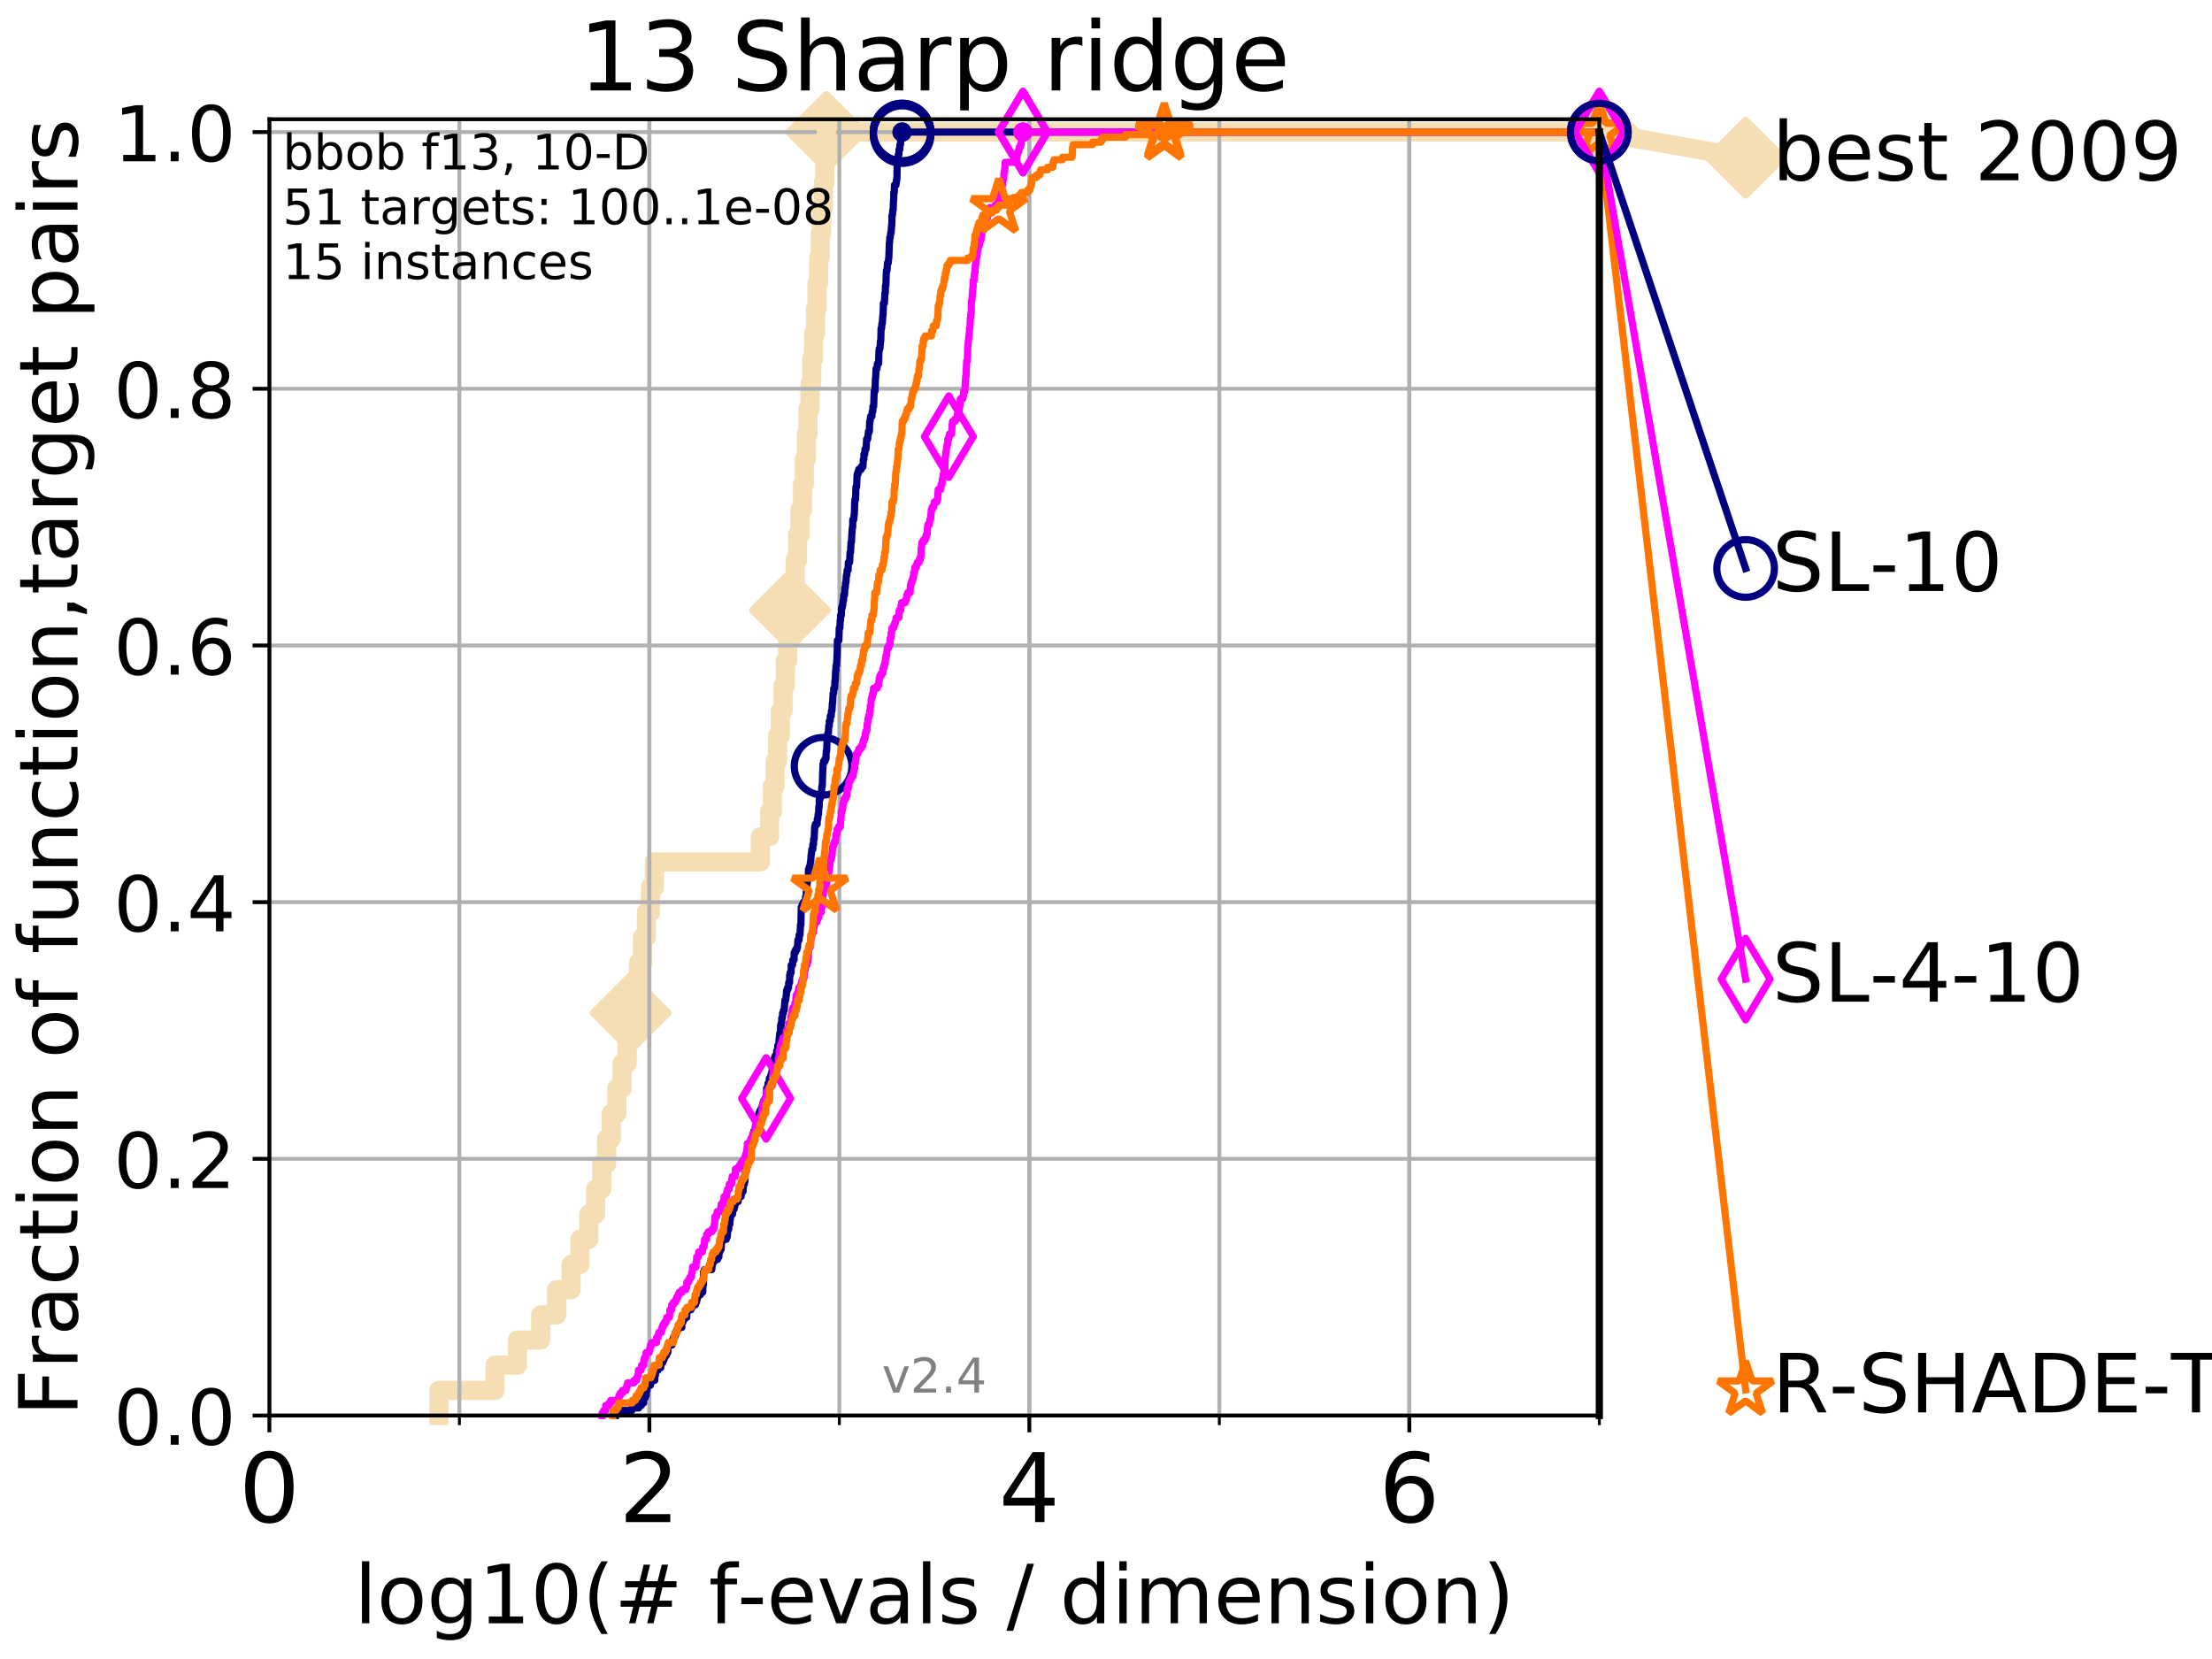 <?xml version="1.0" encoding="utf-8" standalone="no"?>
<!DOCTYPE svg PUBLIC "-//W3C//DTD SVG 1.1//EN"
  "http://www.w3.org/Graphics/SVG/1.1/DTD/svg11.dtd">
<!-- Created with matplotlib (http://matplotlib.org/) -->
<svg height="345.6pt" version="1.1" viewBox="0 0 460.8 345.6" width="460.8pt" xmlns="http://www.w3.org/2000/svg" xmlns:xlink="http://www.w3.org/1999/xlink">
 <defs>
  <style type="text/css">
*{stroke-linecap:butt;stroke-linejoin:round;}
  </style>
 </defs>
 <g id="figure_1">
  <g id="patch_1">
   <path d="M 0 345.6 
L 460.8 345.6 
L 460.8 0 
L 0 0 
z
" style="fill:#ffffff;"/>
  </g>
  <g id="axes_1">
   <g id="patch_2">
    <path d="M 56.12 294.88 
L 333.168 294.88 
L 333.168 24.84 
L 56.12 24.84 
z
" style="fill:#ffffff;"/>
   </g>
   <g id="line2d_1">
    <path d="M 91.428 294.88 
L 91.428 289.638 
L 103.12 289.638 
L 103.12 284.395 
L 107.784 284.395 
L 107.784 279.153 
L 112.643 279.153 
L 112.643 273.91 
L 115.958 273.91 
L 115.958 268.668 
L 118.959 268.668 
L 118.959 263.425 
L 120.81 263.425 
L 120.81 258.183 
L 122.661 258.183 
L 122.661 252.94 
L 124.069 252.94 
L 124.069 247.698 
L 125.372 247.698 
L 125.372 242.455 
L 126.381 242.455 
L 126.381 237.213 
L 127.335 237.213 
L 127.335 231.97 
L 128.495 231.97 
L 128.495 226.728 
L 129.606 226.728 
L 129.606 221.485 
L 130.65 221.485 
L 130.65 216.243 
L 131.376 216.243 
L 131.376 211 
L 132.321 211 
L 132.321 205.758 
L 133.021 205.758 
L 133.021 200.515 
L 133.843 200.515 
L 133.843 195.273 
L 134.646 195.273 
L 134.646 190.03 
L 135.516 190.03 
L 135.516 184.788 
L 136.327 184.788 
L 136.327 179.546 
L 158.385 179.546 
L 158.385 174.303 
L 160.312 174.303 
L 160.312 169.061 
L 160.907 169.061 
L 160.907 163.818 
L 161.459 163.818 
L 161.459 158.576 
L 161.979 158.576 
L 161.979 153.333 
L 162.544 153.333 
L 162.544 148.091 
L 163.122 148.091 
L 163.122 142.848 
L 163.605 142.848 
L 163.605 137.606 
L 164.075 137.606 
L 164.075 132.363 
L 164.56 132.363 
L 164.56 127.121 
L 165.193 127.121 
L 165.193 121.878 
L 165.672 121.878 
L 165.672 116.636 
L 166.135 116.636 
L 166.135 111.393 
L 166.66 111.393 
L 166.66 106.151 
L 167.178 106.151 
L 167.178 100.908 
L 167.548 100.908 
L 167.548 95.666 
L 167.969 95.666 
L 167.969 90.423 
L 168.304 90.423 
L 168.304 85.181 
L 168.746 85.181 
L 168.746 79.938 
L 169.101 79.938 
L 169.101 74.696 
L 169.485 74.696 
L 169.485 69.453 
L 169.889 69.453 
L 169.889 64.211 
L 170.214 64.211 
L 170.214 58.969 
L 170.538 58.969 
L 170.538 53.726 
L 170.883 53.726 
L 170.883 48.484 
L 171.184 48.484 
L 171.184 43.241 
L 171.523 43.241 
L 171.523 37.999 
L 171.807 37.999 
L 171.807 32.756 
L 172.148 32.756 
L 172.148 27.514 
L 333.168 27.514 
" style="fill:none;stroke:#f5deb3;stroke-linecap:square;stroke-width:4;"/>
   </g>
   <g id="line2d_2">
    <defs>
     <path d="M -0 7.778 
L 7.778 0 
L 0 -7.778 
L -7.778 -0 
z
" id="m185e002845" style="stroke:#f5deb3;stroke-linejoin:miter;stroke-width:1.5;"/>
    </defs>
    <g>
     <use style="fill:#f5deb3;stroke:#f5deb3;stroke-linejoin:miter;stroke-width:1.5;" x="131.376" xlink:href="#m185e002845" y="211"/>
     <use style="fill:#f5deb3;stroke:#f5deb3;stroke-linejoin:miter;stroke-width:1.5;" x="164.56" xlink:href="#m185e002845" y="127.121"/>
     <use style="fill:#f5deb3;stroke:#f5deb3;stroke-linejoin:miter;stroke-width:1.5;" x="172.148" xlink:href="#m185e002845" y="27.514"/>
     <use style="fill:#f5deb3;stroke:#f5deb3;stroke-linejoin:miter;stroke-width:1.5;" x="172.148" xlink:href="#m185e002845" y="27.514"/>
     <use style="fill:#f5deb3;stroke:#f5deb3;stroke-linejoin:miter;stroke-width:1.5;" x="333.168" xlink:href="#m185e002845" y="27.514"/>
    </g>
   </g>
   <g id="line2d_3">
    <path style="fill:none;stroke:#f5deb3;stroke-linecap:square;stroke-width:4;"/>
    <g/>
   </g>
   <g id="line2d_4">
    <path d="M 333.168 27.514 
L 363.643 32.861 
" style="fill:none;stroke:#f5deb3;stroke-linecap:square;stroke-width:4;"/>
    <g>
     <use style="fill:#f5deb3;stroke:#f5deb3;stroke-linejoin:miter;stroke-width:1.5;" x="333.168" xlink:href="#m185e002845" y="27.514"/>
     <use style="fill:#f5deb3;stroke:#f5deb3;stroke-linejoin:miter;stroke-width:1.5;" x="363.643" xlink:href="#m185e002845" y="32.861"/>
    </g>
   </g>
   <g id="matplotlib.axis_1">
    <g id="xtick_1">
     <g id="line2d_5">
      <path clip-path="url(#p8fb44b9792)" d="M 56.12 294.88 
L 56.12 24.84 
" style="fill:none;stroke:#b0b0b0;stroke-linecap:square;stroke-width:0.8;"/>
     </g>
     <g id="line2d_6">
      <defs>
       <path d="M 0 0 
L 0 3.5 
" id="mec9866d1a7" style="stroke:#000000;stroke-width:0.8;"/>
      </defs>
      <g>
       <use style="stroke:#000000;stroke-width:0.8;" x="56.12" xlink:href="#mec9866d1a7" y="294.88"/>
      </g>
     </g>
     <g id="text_1">
      <!-- 0 -->
      <defs>
       <path d="M 31.781 66.406 
Q 24.172 66.406 20.328 58.906 
Q 16.5 51.422 16.5 36.375 
Q 16.5 21.391 20.328 13.891 
Q 24.172 6.391 31.781 6.391 
Q 39.453 6.391 43.281 13.891 
Q 47.125 21.391 47.125 36.375 
Q 47.125 51.422 43.281 58.906 
Q 39.453 66.406 31.781 66.406 
z
M 31.781 74.219 
Q 44.047 74.219 50.516 64.516 
Q 56.984 54.828 56.984 36.375 
Q 56.984 17.969 50.516 8.266 
Q 44.047 -1.422 31.781 -1.422 
Q 19.531 -1.422 13.062 8.266 
Q 6.594 17.969 6.594 36.375 
Q 6.594 54.828 13.062 64.516 
Q 19.531 74.219 31.781 74.219 
z
" id="DejaVuSans-30"/>
      </defs>
      <g transform="translate(49.758 317.077)scale(0.2 -0.2)">
       <use xlink:href="#DejaVuSans-30"/>
      </g>
     </g>
    </g>
    <g id="xtick_2">
     <g id="line2d_7">
      <path clip-path="url(#p8fb44b9792)" d="M 135.277 294.88 
L 135.277 24.84 
" style="fill:none;stroke:#b0b0b0;stroke-linecap:square;stroke-width:0.8;"/>
     </g>
     <g id="line2d_8">
      <g>
       <use style="stroke:#000000;stroke-width:0.8;" x="135.277" xlink:href="#mec9866d1a7" y="294.88"/>
      </g>
     </g>
     <g id="text_2">
      <!-- 2 -->
      <defs>
       <path d="M 19.188 8.297 
L 53.609 8.297 
L 53.609 0 
L 7.328 0 
L 7.328 8.297 
Q 12.938 14.109 22.625 23.891 
Q 32.328 33.688 34.812 36.531 
Q 39.547 41.844 41.422 45.531 
Q 43.312 49.219 43.312 52.781 
Q 43.312 58.594 39.234 62.25 
Q 35.156 65.922 28.609 65.922 
Q 23.969 65.922 18.812 64.312 
Q 13.672 62.703 7.812 59.422 
L 7.812 69.391 
Q 13.766 71.781 18.938 73 
Q 24.125 74.219 28.422 74.219 
Q 39.75 74.219 46.484 68.547 
Q 53.219 62.891 53.219 53.422 
Q 53.219 48.922 51.531 44.891 
Q 49.859 40.875 45.406 35.406 
Q 44.188 33.984 37.641 27.219 
Q 31.109 20.453 19.188 8.297 
z
" id="DejaVuSans-32"/>
      </defs>
      <g transform="translate(128.914 317.077)scale(0.2 -0.2)">
       <use xlink:href="#DejaVuSans-32"/>
      </g>
     </g>
    </g>
    <g id="xtick_3">
     <g id="line2d_9">
      <path clip-path="url(#p8fb44b9792)" d="M 214.433 294.88 
L 214.433 24.84 
" style="fill:none;stroke:#b0b0b0;stroke-linecap:square;stroke-width:0.8;"/>
     </g>
     <g id="line2d_10">
      <g>
       <use style="stroke:#000000;stroke-width:0.8;" x="214.433" xlink:href="#mec9866d1a7" y="294.88"/>
      </g>
     </g>
     <g id="text_3">
      <!-- 4 -->
      <defs>
       <path d="M 37.797 64.312 
L 12.891 25.391 
L 37.797 25.391 
z
M 35.203 72.906 
L 47.609 72.906 
L 47.609 25.391 
L 58.016 25.391 
L 58.016 17.188 
L 47.609 17.188 
L 47.609 0 
L 37.797 0 
L 37.797 17.188 
L 4.891 17.188 
L 4.891 26.703 
z
" id="DejaVuSans-34"/>
      </defs>
      <g transform="translate(208.071 317.077)scale(0.2 -0.2)">
       <use xlink:href="#DejaVuSans-34"/>
      </g>
     </g>
    </g>
    <g id="xtick_4">
     <g id="line2d_11">
      <path clip-path="url(#p8fb44b9792)" d="M 293.59 294.88 
L 293.59 24.84 
" style="fill:none;stroke:#b0b0b0;stroke-linecap:square;stroke-width:0.8;"/>
     </g>
     <g id="line2d_12">
      <g>
       <use style="stroke:#000000;stroke-width:0.8;" x="293.59" xlink:href="#mec9866d1a7" y="294.88"/>
      </g>
     </g>
     <g id="text_4">
      <!-- 6 -->
      <defs>
       <path d="M 33.016 40.375 
Q 26.375 40.375 22.484 35.828 
Q 18.609 31.297 18.609 23.391 
Q 18.609 15.531 22.484 10.953 
Q 26.375 6.391 33.016 6.391 
Q 39.656 6.391 43.531 10.953 
Q 47.406 15.531 47.406 23.391 
Q 47.406 31.297 43.531 35.828 
Q 39.656 40.375 33.016 40.375 
z
M 52.594 71.297 
L 52.594 62.312 
Q 48.875 64.062 45.094 64.984 
Q 41.312 65.922 37.594 65.922 
Q 27.828 65.922 22.672 59.328 
Q 17.531 52.734 16.797 39.406 
Q 19.672 43.656 24.016 45.922 
Q 28.375 48.188 33.594 48.188 
Q 44.578 48.188 50.953 41.516 
Q 57.328 34.859 57.328 23.391 
Q 57.328 12.156 50.688 5.359 
Q 44.047 -1.422 33.016 -1.422 
Q 20.359 -1.422 13.672 8.266 
Q 6.984 17.969 6.984 36.375 
Q 6.984 53.656 15.188 63.938 
Q 23.391 74.219 37.203 74.219 
Q 40.922 74.219 44.703 73.484 
Q 48.484 72.75 52.594 71.297 
z
" id="DejaVuSans-36"/>
      </defs>
      <g transform="translate(287.227 317.077)scale(0.2 -0.2)">
       <use xlink:href="#DejaVuSans-36"/>
      </g>
     </g>
    </g>
    <g id="xtick_5">
     <g id="line2d_13">
      <path clip-path="url(#p8fb44b9792)" d="M 56.12 294.88 
L 56.12 24.84 
" style="fill:none;stroke:#b0b0b0;stroke-linecap:square;stroke-width:0.8;"/>
     </g>
     <g id="line2d_14">
      <defs>
       <path d="M 0 0 
L 0 2 
" id="m0ebe4a797f" style="stroke:#000000;stroke-width:0.6;"/>
      </defs>
      <g>
       <use style="stroke:#000000;stroke-width:0.6;" x="56.12" xlink:href="#m0ebe4a797f" y="294.88"/>
      </g>
     </g>
    </g>
    <g id="xtick_6">
     <g id="line2d_15">
      <path clip-path="url(#p8fb44b9792)" d="M 95.698 294.88 
L 95.698 24.84 
" style="fill:none;stroke:#b0b0b0;stroke-linecap:square;stroke-width:0.8;"/>
     </g>
     <g id="line2d_16">
      <g>
       <use style="stroke:#000000;stroke-width:0.6;" x="95.698" xlink:href="#m0ebe4a797f" y="294.88"/>
      </g>
     </g>
    </g>
    <g id="xtick_7">
     <g id="line2d_17">
      <path clip-path="url(#p8fb44b9792)" d="M 135.277 294.88 
L 135.277 24.84 
" style="fill:none;stroke:#b0b0b0;stroke-linecap:square;stroke-width:0.8;"/>
     </g>
     <g id="line2d_18">
      <g>
       <use style="stroke:#000000;stroke-width:0.6;" x="135.277" xlink:href="#m0ebe4a797f" y="294.88"/>
      </g>
     </g>
    </g>
    <g id="xtick_8">
     <g id="line2d_19">
      <path clip-path="url(#p8fb44b9792)" d="M 174.855 294.88 
L 174.855 24.84 
" style="fill:none;stroke:#b0b0b0;stroke-linecap:square;stroke-width:0.8;"/>
     </g>
     <g id="line2d_20">
      <g>
       <use style="stroke:#000000;stroke-width:0.6;" x="174.855" xlink:href="#m0ebe4a797f" y="294.88"/>
      </g>
     </g>
    </g>
    <g id="xtick_9">
     <g id="line2d_21">
      <path clip-path="url(#p8fb44b9792)" d="M 214.433 294.88 
L 214.433 24.84 
" style="fill:none;stroke:#b0b0b0;stroke-linecap:square;stroke-width:0.8;"/>
     </g>
     <g id="line2d_22">
      <g>
       <use style="stroke:#000000;stroke-width:0.6;" x="214.433" xlink:href="#m0ebe4a797f" y="294.88"/>
      </g>
     </g>
    </g>
    <g id="xtick_10">
     <g id="line2d_23">
      <path clip-path="url(#p8fb44b9792)" d="M 254.011 294.88 
L 254.011 24.84 
" style="fill:none;stroke:#b0b0b0;stroke-linecap:square;stroke-width:0.8;"/>
     </g>
     <g id="line2d_24">
      <g>
       <use style="stroke:#000000;stroke-width:0.6;" x="254.011" xlink:href="#m0ebe4a797f" y="294.88"/>
      </g>
     </g>
    </g>
    <g id="xtick_11">
     <g id="line2d_25">
      <path clip-path="url(#p8fb44b9792)" d="M 293.59 294.88 
L 293.59 24.84 
" style="fill:none;stroke:#b0b0b0;stroke-linecap:square;stroke-width:0.8;"/>
     </g>
     <g id="line2d_26">
      <g>
       <use style="stroke:#000000;stroke-width:0.6;" x="293.59" xlink:href="#m0ebe4a797f" y="294.88"/>
      </g>
     </g>
    </g>
    <g id="xtick_12">
     <g id="line2d_27">
      <path clip-path="url(#p8fb44b9792)" d="M 333.168 294.88 
L 333.168 24.84 
" style="fill:none;stroke:#b0b0b0;stroke-linecap:square;stroke-width:0.8;"/>
     </g>
     <g id="line2d_28">
      <g>
       <use style="stroke:#000000;stroke-width:0.6;" x="333.168" xlink:href="#m0ebe4a797f" y="294.88"/>
      </g>
     </g>
    </g>
    <g id="text_5">
     <!-- log10(# f-evals / dimension) -->
     <defs>
      <path d="M 9.422 75.984 
L 18.406 75.984 
L 18.406 0 
L 9.422 0 
z
" id="DejaVuSans-6c"/>
      <path d="M 30.609 48.391 
Q 23.391 48.391 19.188 42.75 
Q 14.984 37.109 14.984 27.297 
Q 14.984 17.484 19.156 11.844 
Q 23.344 6.203 30.609 6.203 
Q 37.797 6.203 41.984 11.859 
Q 46.188 17.531 46.188 27.297 
Q 46.188 37.016 41.984 42.703 
Q 37.797 48.391 30.609 48.391 
z
M 30.609 56 
Q 42.328 56 49.016 48.375 
Q 55.719 40.766 55.719 27.297 
Q 55.719 13.875 49.016 6.219 
Q 42.328 -1.422 30.609 -1.422 
Q 18.844 -1.422 12.172 6.219 
Q 5.516 13.875 5.516 27.297 
Q 5.516 40.766 12.172 48.375 
Q 18.844 56 30.609 56 
z
" id="DejaVuSans-6f"/>
      <path d="M 45.406 27.984 
Q 45.406 37.75 41.375 43.109 
Q 37.359 48.484 30.078 48.484 
Q 22.859 48.484 18.828 43.109 
Q 14.797 37.75 14.797 27.984 
Q 14.797 18.266 18.828 12.891 
Q 22.859 7.516 30.078 7.516 
Q 37.359 7.516 41.375 12.891 
Q 45.406 18.266 45.406 27.984 
z
M 54.391 6.781 
Q 54.391 -7.172 48.188 -13.984 
Q 42 -20.797 29.203 -20.797 
Q 24.469 -20.797 20.266 -20.094 
Q 16.062 -19.391 12.109 -17.922 
L 12.109 -9.188 
Q 16.062 -11.328 19.922 -12.344 
Q 23.781 -13.375 27.781 -13.375 
Q 36.625 -13.375 41.016 -8.766 
Q 45.406 -4.156 45.406 5.172 
L 45.406 9.625 
Q 42.625 4.781 38.281 2.391 
Q 33.938 0 27.875 0 
Q 17.828 0 11.672 7.656 
Q 5.516 15.328 5.516 27.984 
Q 5.516 40.672 11.672 48.328 
Q 17.828 56 27.875 56 
Q 33.938 56 38.281 53.609 
Q 42.625 51.219 45.406 46.391 
L 45.406 54.688 
L 54.391 54.688 
z
" id="DejaVuSans-67"/>
      <path d="M 12.406 8.297 
L 28.516 8.297 
L 28.516 63.922 
L 10.984 60.406 
L 10.984 69.391 
L 28.422 72.906 
L 38.281 72.906 
L 38.281 8.297 
L 54.391 8.297 
L 54.391 0 
L 12.406 0 
z
" id="DejaVuSans-31"/>
      <path d="M 31 75.875 
Q 24.469 64.656 21.281 53.656 
Q 18.109 42.672 18.109 31.391 
Q 18.109 20.125 21.312 9.062 
Q 24.516 -2 31 -13.188 
L 23.188 -13.188 
Q 15.875 -1.703 12.234 9.375 
Q 8.594 20.453 8.594 31.391 
Q 8.594 42.281 12.203 53.312 
Q 15.828 64.359 23.188 75.875 
z
" id="DejaVuSans-28"/>
      <path d="M 51.125 44 
L 36.922 44 
L 32.812 27.688 
L 47.125 27.688 
z
M 43.797 71.781 
L 38.719 51.516 
L 52.984 51.516 
L 58.109 71.781 
L 65.922 71.781 
L 60.891 51.516 
L 76.125 51.516 
L 76.125 44 
L 58.984 44 
L 54.984 27.688 
L 70.516 27.688 
L 70.516 20.219 
L 53.078 20.219 
L 48 0 
L 40.188 0 
L 45.219 20.219 
L 30.906 20.219 
L 25.875 0 
L 18.016 0 
L 23.094 20.219 
L 7.719 20.219 
L 7.719 27.688 
L 24.906 27.688 
L 29 44 
L 13.281 44 
L 13.281 51.516 
L 30.906 51.516 
L 35.891 71.781 
z
" id="DejaVuSans-23"/>
      <path id="DejaVuSans-20"/>
      <path d="M 37.109 75.984 
L 37.109 68.5 
L 28.516 68.5 
Q 23.688 68.5 21.797 66.547 
Q 19.922 64.594 19.922 59.516 
L 19.922 54.688 
L 34.719 54.688 
L 34.719 47.703 
L 19.922 47.703 
L 19.922 0 
L 10.891 0 
L 10.891 47.703 
L 2.297 47.703 
L 2.297 54.688 
L 10.891 54.688 
L 10.891 58.5 
Q 10.891 67.625 15.141 71.797 
Q 19.391 75.984 28.609 75.984 
z
" id="DejaVuSans-66"/>
      <path d="M 4.891 31.391 
L 31.203 31.391 
L 31.203 23.391 
L 4.891 23.391 
z
" id="DejaVuSans-2d"/>
      <path d="M 56.203 29.594 
L 56.203 25.203 
L 14.891 25.203 
Q 15.484 15.922 20.484 11.062 
Q 25.484 6.203 34.422 6.203 
Q 39.594 6.203 44.453 7.469 
Q 49.312 8.734 54.109 11.281 
L 54.109 2.781 
Q 49.266 0.734 44.188 -0.344 
Q 39.109 -1.422 33.891 -1.422 
Q 20.797 -1.422 13.156 6.188 
Q 5.516 13.812 5.516 26.812 
Q 5.516 40.234 12.766 48.109 
Q 20.016 56 32.328 56 
Q 43.359 56 49.781 48.891 
Q 56.203 41.797 56.203 29.594 
z
M 47.219 32.234 
Q 47.125 39.594 43.094 43.984 
Q 39.062 48.391 32.422 48.391 
Q 24.906 48.391 20.391 44.141 
Q 15.875 39.891 15.188 32.172 
z
" id="DejaVuSans-65"/>
      <path d="M 2.984 54.688 
L 12.5 54.688 
L 29.594 8.797 
L 46.688 54.688 
L 56.203 54.688 
L 35.688 0 
L 23.484 0 
z
" id="DejaVuSans-76"/>
      <path d="M 34.281 27.484 
Q 23.391 27.484 19.188 25 
Q 14.984 22.516 14.984 16.5 
Q 14.984 11.719 18.141 8.906 
Q 21.297 6.109 26.703 6.109 
Q 34.188 6.109 38.703 11.406 
Q 43.219 16.703 43.219 25.484 
L 43.219 27.484 
z
M 52.203 31.203 
L 52.203 0 
L 43.219 0 
L 43.219 8.297 
Q 40.141 3.328 35.547 0.953 
Q 30.953 -1.422 24.312 -1.422 
Q 15.922 -1.422 10.953 3.297 
Q 6 8.016 6 15.922 
Q 6 25.141 12.172 29.828 
Q 18.359 34.516 30.609 34.516 
L 43.219 34.516 
L 43.219 35.406 
Q 43.219 41.609 39.141 45 
Q 35.062 48.391 27.688 48.391 
Q 23 48.391 18.547 47.266 
Q 14.109 46.141 10.016 43.891 
L 10.016 52.203 
Q 14.938 54.109 19.578 55.047 
Q 24.219 56 28.609 56 
Q 40.484 56 46.344 49.844 
Q 52.203 43.703 52.203 31.203 
z
" id="DejaVuSans-61"/>
      <path d="M 44.281 53.078 
L 44.281 44.578 
Q 40.484 46.531 36.375 47.5 
Q 32.281 48.484 27.875 48.484 
Q 21.188 48.484 17.844 46.438 
Q 14.5 44.391 14.5 40.281 
Q 14.5 37.156 16.891 35.375 
Q 19.281 33.594 26.516 31.984 
L 29.594 31.297 
Q 39.156 29.25 43.188 25.516 
Q 47.219 21.781 47.219 15.094 
Q 47.219 7.469 41.188 3.016 
Q 35.156 -1.422 24.609 -1.422 
Q 20.219 -1.422 15.453 -0.562 
Q 10.688 0.297 5.422 2 
L 5.422 11.281 
Q 10.406 8.688 15.234 7.391 
Q 20.062 6.109 24.812 6.109 
Q 31.156 6.109 34.562 8.281 
Q 37.984 10.453 37.984 14.406 
Q 37.984 18.062 35.516 20.016 
Q 33.062 21.969 24.703 23.781 
L 21.578 24.516 
Q 13.234 26.266 9.516 29.906 
Q 5.812 33.547 5.812 39.891 
Q 5.812 47.609 11.281 51.797 
Q 16.75 56 26.812 56 
Q 31.781 56 36.172 55.266 
Q 40.578 54.547 44.281 53.078 
z
" id="DejaVuSans-73"/>
      <path d="M 25.391 72.906 
L 33.688 72.906 
L 8.297 -9.281 
L 0 -9.281 
z
" id="DejaVuSans-2f"/>
      <path d="M 45.406 46.391 
L 45.406 75.984 
L 54.391 75.984 
L 54.391 0 
L 45.406 0 
L 45.406 8.203 
Q 42.578 3.328 38.25 0.953 
Q 33.938 -1.422 27.875 -1.422 
Q 17.969 -1.422 11.734 6.484 
Q 5.516 14.406 5.516 27.297 
Q 5.516 40.188 11.734 48.094 
Q 17.969 56 27.875 56 
Q 33.938 56 38.25 53.625 
Q 42.578 51.266 45.406 46.391 
z
M 14.797 27.297 
Q 14.797 17.391 18.875 11.75 
Q 22.953 6.109 30.078 6.109 
Q 37.203 6.109 41.297 11.75 
Q 45.406 17.391 45.406 27.297 
Q 45.406 37.203 41.297 42.844 
Q 37.203 48.484 30.078 48.484 
Q 22.953 48.484 18.875 42.844 
Q 14.797 37.203 14.797 27.297 
z
" id="DejaVuSans-64"/>
      <path d="M 9.422 54.688 
L 18.406 54.688 
L 18.406 0 
L 9.422 0 
z
M 9.422 75.984 
L 18.406 75.984 
L 18.406 64.594 
L 9.422 64.594 
z
" id="DejaVuSans-69"/>
      <path d="M 52 44.188 
Q 55.375 50.25 60.062 53.125 
Q 64.75 56 71.094 56 
Q 79.641 56 84.281 50.016 
Q 88.922 44.047 88.922 33.016 
L 88.922 0 
L 79.891 0 
L 79.891 32.719 
Q 79.891 40.578 77.094 44.375 
Q 74.312 48.188 68.609 48.188 
Q 61.625 48.188 57.562 43.547 
Q 53.516 38.922 53.516 30.906 
L 53.516 0 
L 44.484 0 
L 44.484 32.719 
Q 44.484 40.625 41.703 44.406 
Q 38.922 48.188 33.109 48.188 
Q 26.219 48.188 22.156 43.531 
Q 18.109 38.875 18.109 30.906 
L 18.109 0 
L 9.078 0 
L 9.078 54.688 
L 18.109 54.688 
L 18.109 46.188 
Q 21.188 51.219 25.484 53.609 
Q 29.781 56 35.688 56 
Q 41.656 56 45.828 52.969 
Q 50 49.953 52 44.188 
z
" id="DejaVuSans-6d"/>
      <path d="M 54.891 33.016 
L 54.891 0 
L 45.906 0 
L 45.906 32.719 
Q 45.906 40.484 42.875 44.328 
Q 39.844 48.188 33.797 48.188 
Q 26.516 48.188 22.312 43.547 
Q 18.109 38.922 18.109 30.906 
L 18.109 0 
L 9.078 0 
L 9.078 54.688 
L 18.109 54.688 
L 18.109 46.188 
Q 21.344 51.125 25.703 53.562 
Q 30.078 56 35.797 56 
Q 45.219 56 50.047 50.172 
Q 54.891 44.344 54.891 33.016 
z
" id="DejaVuSans-6e"/>
      <path d="M 8.016 75.875 
L 15.828 75.875 
Q 23.141 64.359 26.781 53.312 
Q 30.422 42.281 30.422 31.391 
Q 30.422 20.453 26.781 9.375 
Q 23.141 -1.703 15.828 -13.188 
L 8.016 -13.188 
Q 14.5 -2 17.703 9.062 
Q 20.906 20.125 20.906 31.391 
Q 20.906 42.672 17.703 53.656 
Q 14.5 64.656 8.016 75.875 
z
" id="DejaVuSans-29"/>
     </defs>
     <g transform="translate(73.803 338.154)scale(0.17 -0.17)">
      <use xlink:href="#DejaVuSans-6c"/>
      <use x="27.783" xlink:href="#DejaVuSans-6f"/>
      <use x="88.965" xlink:href="#DejaVuSans-67"/>
      <use x="152.441" xlink:href="#DejaVuSans-31"/>
      <use x="216.064" xlink:href="#DejaVuSans-30"/>
      <use x="279.688" xlink:href="#DejaVuSans-28"/>
      <use x="318.701" xlink:href="#DejaVuSans-23"/>
      <use x="402.49" xlink:href="#DejaVuSans-20"/>
      <use x="434.277" xlink:href="#DejaVuSans-66"/>
      <use x="469.404" xlink:href="#DejaVuSans-2d"/>
      <use x="505.488" xlink:href="#DejaVuSans-65"/>
      <use x="567.012" xlink:href="#DejaVuSans-76"/>
      <use x="626.191" xlink:href="#DejaVuSans-61"/>
      <use x="687.471" xlink:href="#DejaVuSans-6c"/>
      <use x="715.254" xlink:href="#DejaVuSans-73"/>
      <use x="767.354" xlink:href="#DejaVuSans-20"/>
      <use x="799.141" xlink:href="#DejaVuSans-2f"/>
      <use x="832.832" xlink:href="#DejaVuSans-20"/>
      <use x="864.619" xlink:href="#DejaVuSans-64"/>
      <use x="928.096" xlink:href="#DejaVuSans-69"/>
      <use x="955.879" xlink:href="#DejaVuSans-6d"/>
      <use x="1053.291" xlink:href="#DejaVuSans-65"/>
      <use x="1114.814" xlink:href="#DejaVuSans-6e"/>
      <use x="1178.193" xlink:href="#DejaVuSans-73"/>
      <use x="1230.293" xlink:href="#DejaVuSans-69"/>
      <use x="1258.076" xlink:href="#DejaVuSans-6f"/>
      <use x="1319.258" xlink:href="#DejaVuSans-6e"/>
      <use x="1382.637" xlink:href="#DejaVuSans-29"/>
     </g>
    </g>
   </g>
   <g id="matplotlib.axis_2">
    <g id="ytick_1">
     <g id="line2d_29">
      <path clip-path="url(#p8fb44b9792)" d="M 56.12 294.88 
L 333.168 294.88 
" style="fill:none;stroke:#b0b0b0;stroke-linecap:square;stroke-width:0.8;"/>
     </g>
     <g id="line2d_30">
      <defs>
       <path d="M 0 0 
L -3.5 0 
" id="m442622df1e" style="stroke:#000000;stroke-width:0.8;"/>
      </defs>
      <g>
       <use style="stroke:#000000;stroke-width:0.8;" x="56.12" xlink:href="#m442622df1e" y="294.88"/>
      </g>
     </g>
     <g id="text_6">
      <!-- 0.0 -->
      <defs>
       <path d="M 10.688 12.406 
L 21 12.406 
L 21 0 
L 10.688 0 
z
" id="DejaVuSans-2e"/>
      </defs>
      <g transform="translate(23.675 300.959)scale(0.16 -0.16)">
       <use xlink:href="#DejaVuSans-30"/>
       <use x="63.623" xlink:href="#DejaVuSans-2e"/>
       <use x="95.41" xlink:href="#DejaVuSans-30"/>
      </g>
     </g>
    </g>
    <g id="ytick_2">
     <g id="line2d_31">
      <path clip-path="url(#p8fb44b9792)" d="M 56.12 241.407 
L 333.168 241.407 
" style="fill:none;stroke:#b0b0b0;stroke-linecap:square;stroke-width:0.8;"/>
     </g>
     <g id="line2d_32">
      <g>
       <use style="stroke:#000000;stroke-width:0.8;" x="56.12" xlink:href="#m442622df1e" y="241.407"/>
      </g>
     </g>
     <g id="text_7">
      <!-- 0.2 -->
      <g transform="translate(23.675 247.485)scale(0.16 -0.16)">
       <use xlink:href="#DejaVuSans-30"/>
       <use x="63.623" xlink:href="#DejaVuSans-2e"/>
       <use x="95.41" xlink:href="#DejaVuSans-32"/>
      </g>
     </g>
    </g>
    <g id="ytick_3">
     <g id="line2d_33">
      <path clip-path="url(#p8fb44b9792)" d="M 56.12 187.933 
L 333.168 187.933 
" style="fill:none;stroke:#b0b0b0;stroke-linecap:square;stroke-width:0.8;"/>
     </g>
     <g id="line2d_34">
      <g>
       <use style="stroke:#000000;stroke-width:0.8;" x="56.12" xlink:href="#m442622df1e" y="187.933"/>
      </g>
     </g>
     <g id="text_8">
      <!-- 0.4 -->
      <g transform="translate(23.675 194.012)scale(0.16 -0.16)">
       <use xlink:href="#DejaVuSans-30"/>
       <use x="63.623" xlink:href="#DejaVuSans-2e"/>
       <use x="95.41" xlink:href="#DejaVuSans-34"/>
      </g>
     </g>
    </g>
    <g id="ytick_4">
     <g id="line2d_35">
      <path clip-path="url(#p8fb44b9792)" d="M 56.12 134.46 
L 333.168 134.46 
" style="fill:none;stroke:#b0b0b0;stroke-linecap:square;stroke-width:0.8;"/>
     </g>
     <g id="line2d_36">
      <g>
       <use style="stroke:#000000;stroke-width:0.8;" x="56.12" xlink:href="#m442622df1e" y="134.46"/>
      </g>
     </g>
     <g id="text_9">
      <!-- 0.6 -->
      <g transform="translate(23.675 140.539)scale(0.16 -0.16)">
       <use xlink:href="#DejaVuSans-30"/>
       <use x="63.623" xlink:href="#DejaVuSans-2e"/>
       <use x="95.41" xlink:href="#DejaVuSans-36"/>
      </g>
     </g>
    </g>
    <g id="ytick_5">
     <g id="line2d_37">
      <path clip-path="url(#p8fb44b9792)" d="M 56.12 80.987 
L 333.168 80.987 
" style="fill:none;stroke:#b0b0b0;stroke-linecap:square;stroke-width:0.8;"/>
     </g>
     <g id="line2d_38">
      <g>
       <use style="stroke:#000000;stroke-width:0.8;" x="56.12" xlink:href="#m442622df1e" y="80.987"/>
      </g>
     </g>
     <g id="text_10">
      <!-- 0.8 -->
      <defs>
       <path d="M 31.781 34.625 
Q 24.75 34.625 20.719 30.859 
Q 16.703 27.094 16.703 20.516 
Q 16.703 13.922 20.719 10.156 
Q 24.75 6.391 31.781 6.391 
Q 38.812 6.391 42.859 10.172 
Q 46.922 13.969 46.922 20.516 
Q 46.922 27.094 42.891 30.859 
Q 38.875 34.625 31.781 34.625 
z
M 21.922 38.812 
Q 15.578 40.375 12.031 44.719 
Q 8.5 49.078 8.5 55.328 
Q 8.5 64.062 14.719 69.141 
Q 20.953 74.219 31.781 74.219 
Q 42.672 74.219 48.875 69.141 
Q 55.078 64.062 55.078 55.328 
Q 55.078 49.078 51.531 44.719 
Q 48 40.375 41.703 38.812 
Q 48.828 37.156 52.797 32.312 
Q 56.781 27.484 56.781 20.516 
Q 56.781 9.906 50.312 4.234 
Q 43.844 -1.422 31.781 -1.422 
Q 19.734 -1.422 13.25 4.234 
Q 6.781 9.906 6.781 20.516 
Q 6.781 27.484 10.781 32.312 
Q 14.797 37.156 21.922 38.812 
z
M 18.312 54.391 
Q 18.312 48.734 21.844 45.562 
Q 25.391 42.391 31.781 42.391 
Q 38.141 42.391 41.719 45.562 
Q 45.312 48.734 45.312 54.391 
Q 45.312 60.062 41.719 63.234 
Q 38.141 66.406 31.781 66.406 
Q 25.391 66.406 21.844 63.234 
Q 18.312 60.062 18.312 54.391 
z
" id="DejaVuSans-38"/>
      </defs>
      <g transform="translate(23.675 87.066)scale(0.16 -0.16)">
       <use xlink:href="#DejaVuSans-30"/>
       <use x="63.623" xlink:href="#DejaVuSans-2e"/>
       <use x="95.41" xlink:href="#DejaVuSans-38"/>
      </g>
     </g>
    </g>
    <g id="ytick_6">
     <g id="line2d_39">
      <path clip-path="url(#p8fb44b9792)" d="M 56.12 27.514 
L 333.168 27.514 
" style="fill:none;stroke:#b0b0b0;stroke-linecap:square;stroke-width:0.8;"/>
     </g>
     <g id="line2d_40">
      <g>
       <use style="stroke:#000000;stroke-width:0.8;" x="56.12" xlink:href="#m442622df1e" y="27.514"/>
      </g>
     </g>
     <g id="text_11">
      <!-- 1.0 -->
      <g transform="translate(23.675 33.592)scale(0.16 -0.16)">
       <use xlink:href="#DejaVuSans-31"/>
       <use x="63.623" xlink:href="#DejaVuSans-2e"/>
       <use x="95.41" xlink:href="#DejaVuSans-30"/>
      </g>
     </g>
    </g>
    <g id="text_12">
     <!-- Fraction of function,target pairs -->
     <defs>
      <path d="M 9.812 72.906 
L 51.703 72.906 
L 51.703 64.594 
L 19.672 64.594 
L 19.672 43.109 
L 48.578 43.109 
L 48.578 34.812 
L 19.672 34.812 
L 19.672 0 
L 9.812 0 
z
" id="DejaVuSans-46"/>
      <path d="M 41.109 46.297 
Q 39.594 47.172 37.812 47.578 
Q 36.031 48 33.891 48 
Q 26.266 48 22.188 43.047 
Q 18.109 38.094 18.109 28.812 
L 18.109 0 
L 9.078 0 
L 9.078 54.688 
L 18.109 54.688 
L 18.109 46.188 
Q 20.953 51.172 25.484 53.578 
Q 30.031 56 36.531 56 
Q 37.453 56 38.578 55.875 
Q 39.703 55.766 41.062 55.516 
z
" id="DejaVuSans-72"/>
      <path d="M 48.781 52.594 
L 48.781 44.188 
Q 44.969 46.297 41.141 47.344 
Q 37.312 48.391 33.406 48.391 
Q 24.656 48.391 19.812 42.844 
Q 14.984 37.312 14.984 27.297 
Q 14.984 17.281 19.812 11.734 
Q 24.656 6.203 33.406 6.203 
Q 37.312 6.203 41.141 7.25 
Q 44.969 8.297 48.781 10.406 
L 48.781 2.094 
Q 45.016 0.344 40.984 -0.531 
Q 36.969 -1.422 32.422 -1.422 
Q 20.062 -1.422 12.781 6.344 
Q 5.516 14.109 5.516 27.297 
Q 5.516 40.672 12.859 48.328 
Q 20.219 56 33.016 56 
Q 37.156 56 41.109 55.141 
Q 45.062 54.297 48.781 52.594 
z
" id="DejaVuSans-63"/>
      <path d="M 18.312 70.219 
L 18.312 54.688 
L 36.812 54.688 
L 36.812 47.703 
L 18.312 47.703 
L 18.312 18.016 
Q 18.312 11.328 20.141 9.422 
Q 21.969 7.516 27.594 7.516 
L 36.812 7.516 
L 36.812 0 
L 27.594 0 
Q 17.188 0 13.234 3.875 
Q 9.281 7.766 9.281 18.016 
L 9.281 47.703 
L 2.688 47.703 
L 2.688 54.688 
L 9.281 54.688 
L 9.281 70.219 
z
" id="DejaVuSans-74"/>
      <path d="M 8.5 21.578 
L 8.5 54.688 
L 17.484 54.688 
L 17.484 21.922 
Q 17.484 14.156 20.5 10.266 
Q 23.531 6.391 29.594 6.391 
Q 36.859 6.391 41.078 11.031 
Q 45.312 15.672 45.312 23.688 
L 45.312 54.688 
L 54.297 54.688 
L 54.297 0 
L 45.312 0 
L 45.312 8.406 
Q 42.047 3.422 37.719 1 
Q 33.406 -1.422 27.688 -1.422 
Q 18.266 -1.422 13.375 4.438 
Q 8.5 10.297 8.5 21.578 
z
M 31.109 56 
z
" id="DejaVuSans-75"/>
      <path d="M 11.719 12.406 
L 22.016 12.406 
L 22.016 4 
L 14.016 -11.625 
L 7.719 -11.625 
L 11.719 4 
z
" id="DejaVuSans-2c"/>
      <path d="M 18.109 8.203 
L 18.109 -20.797 
L 9.078 -20.797 
L 9.078 54.688 
L 18.109 54.688 
L 18.109 46.391 
Q 20.953 51.266 25.266 53.625 
Q 29.594 56 35.594 56 
Q 45.562 56 51.781 48.094 
Q 58.016 40.188 58.016 27.297 
Q 58.016 14.406 51.781 6.484 
Q 45.562 -1.422 35.594 -1.422 
Q 29.594 -1.422 25.266 0.953 
Q 20.953 3.328 18.109 8.203 
z
M 48.688 27.297 
Q 48.688 37.203 44.609 42.844 
Q 40.531 48.484 33.406 48.484 
Q 26.266 48.484 22.188 42.844 
Q 18.109 37.203 18.109 27.297 
Q 18.109 17.391 22.188 11.75 
Q 26.266 6.109 33.406 6.109 
Q 40.531 6.109 44.609 11.75 
Q 48.688 17.391 48.688 27.297 
z
" id="DejaVuSans-70"/>
     </defs>
     <g transform="translate(16.14 294.999)rotate(-90)scale(0.17 -0.17)">
      <use xlink:href="#DejaVuSans-46"/>
      <use x="57.41" xlink:href="#DejaVuSans-72"/>
      <use x="98.523" xlink:href="#DejaVuSans-61"/>
      <use x="159.803" xlink:href="#DejaVuSans-63"/>
      <use x="214.783" xlink:href="#DejaVuSans-74"/>
      <use x="253.992" xlink:href="#DejaVuSans-69"/>
      <use x="281.775" xlink:href="#DejaVuSans-6f"/>
      <use x="342.957" xlink:href="#DejaVuSans-6e"/>
      <use x="406.336" xlink:href="#DejaVuSans-20"/>
      <use x="438.123" xlink:href="#DejaVuSans-6f"/>
      <use x="499.305" xlink:href="#DejaVuSans-66"/>
      <use x="534.51" xlink:href="#DejaVuSans-20"/>
      <use x="566.297" xlink:href="#DejaVuSans-66"/>
      <use x="601.502" xlink:href="#DejaVuSans-75"/>
      <use x="664.881" xlink:href="#DejaVuSans-6e"/>
      <use x="728.26" xlink:href="#DejaVuSans-63"/>
      <use x="783.24" xlink:href="#DejaVuSans-74"/>
      <use x="822.449" xlink:href="#DejaVuSans-69"/>
      <use x="850.232" xlink:href="#DejaVuSans-6f"/>
      <use x="911.414" xlink:href="#DejaVuSans-6e"/>
      <use x="974.793" xlink:href="#DejaVuSans-2c"/>
      <use x="1006.58" xlink:href="#DejaVuSans-74"/>
      <use x="1045.789" xlink:href="#DejaVuSans-61"/>
      <use x="1107.068" xlink:href="#DejaVuSans-72"/>
      <use x="1148.166" xlink:href="#DejaVuSans-67"/>
      <use x="1211.643" xlink:href="#DejaVuSans-65"/>
      <use x="1273.166" xlink:href="#DejaVuSans-74"/>
      <use x="1312.375" xlink:href="#DejaVuSans-20"/>
      <use x="1344.162" xlink:href="#DejaVuSans-70"/>
      <use x="1407.639" xlink:href="#DejaVuSans-61"/>
      <use x="1468.918" xlink:href="#DejaVuSans-69"/>
      <use x="1496.701" xlink:href="#DejaVuSans-72"/>
      <use x="1537.814" xlink:href="#DejaVuSans-73"/>
     </g>
    </g>
   </g>
   <g id="line2d_41">
    <defs>
     <path d="M 0 1.5 
C 0.398 1.5 0.779 1.342 1.061 1.061 
C 1.342 0.779 1.5 0.398 1.5 0 
C 1.5 -0.398 1.342 -0.779 1.061 -1.061 
C 0.779 -1.342 0.398 -1.5 0 -1.5 
C -0.398 -1.5 -0.779 -1.342 -1.061 -1.061 
C -1.342 -0.779 -1.5 -0.398 -1.5 0 
C -1.5 0.398 -1.342 0.779 -1.061 1.061 
C -0.779 1.342 -0.398 1.5 0 1.5 
z
" id="mdaa85694da" style="stroke:#f5deb3;"/>
    </defs>
    <g>
     <use style="fill:#f5deb3;stroke:#f5deb3;" x="172.148" xlink:href="#mdaa85694da" y="27.514"/>
     <use style="fill:#f5deb3;stroke:#f5deb3;" x="172.148" xlink:href="#mdaa85694da" y="27.514"/>
    </g>
   </g>
   <g id="line2d_42">
    <defs>
     <path d="M 0 1.5 
C 0.398 1.5 0.779 1.342 1.061 1.061 
C 1.342 0.779 1.5 0.398 1.5 0 
C 1.5 -0.398 1.342 -0.779 1.061 -1.061 
C 0.779 -1.342 0.398 -1.5 0 -1.5 
C -0.398 -1.5 -0.779 -1.342 -1.061 -1.061 
C -1.342 -0.779 -1.5 -0.398 -1.5 0 
C -1.5 0.398 -1.342 0.779 -1.061 1.061 
C -0.779 1.342 -0.398 1.5 0 1.5 
z
" id="m831dc92a00" style="stroke:#000080;"/>
    </defs>
    <g>
     <use style="fill:#000080;stroke:#000080;" x="187.918" xlink:href="#m831dc92a00" y="27.514"/>
     <use style="fill:#000080;stroke:#000080;" x="187.918" xlink:href="#m831dc92a00" y="27.514"/>
    </g>
   </g>
   <g id="line2d_43">
    <path d="M 128.212 294.88 
L 128.212 294.356 
L 128.597 294.356 
L 128.597 293.832 
L 131.633 293.832 
L 131.633 293.307 
L 133.06 293.307 
L 133.06 292.783 
L 133.599 292.783 
L 133.599 292.259 
L 134.085 292.259 
L 134.103 291.21 
L 134.395 291.21 
L 134.395 290.686 
L 134.611 290.686 
L 134.664 289.638 
L 134.771 289.638 
L 134.771 288.589 
L 135.482 288.589 
L 135.482 288.065 
L 135.667 288.065 
L 135.667 287.541 
L 136.407 287.541 
L 136.423 286.492 
L 136.536 286.492 
L 136.584 285.444 
L 137.07 285.444 
L 137.07 284.919 
L 137.649 284.919 
L 137.694 283.871 
L 138.063 283.871 
L 138.063 283.347 
L 138.295 283.347 
L 138.295 282.822 
L 138.51 282.822 
L 138.51 282.298 
L 138.863 282.298 
L 138.863 281.774 
L 139.112 281.774 
L 139.181 280.201 
L 139.983 280.201 
L 139.983 279.677 
L 140.101 279.677 
L 140.101 279.153 
L 140.294 279.153 
L 140.294 278.628 
L 140.549 278.628 
L 140.549 278.104 
L 140.763 278.104 
L 140.763 277.58 
L 140.986 277.58 
L 140.986 277.056 
L 141.219 277.056 
L 141.219 276.531 
L 142.038 276.531 
L 142.038 275.483 
L 142.246 275.483 
L 142.246 274.959 
L 142.496 274.959 
L 142.496 274.434 
L 143.063 274.434 
L 143.117 272.862 
L 143.936 272.862 
L 143.936 272.337 
L 144.214 272.337 
L 144.214 271.813 
L 144.876 271.813 
L 144.876 271.289 
L 145.101 271.289 
L 145.101 270.765 
L 145.226 270.765 
L 145.226 270.24 
L 145.38 270.24 
L 145.38 269.716 
L 145.925 269.716 
L 145.925 269.192 
L 146.381 269.192 
L 146.462 267.619 
L 146.543 267.619 
L 146.543 264.998 
L 146.738 264.998 
L 146.738 264.474 
L 148.273 264.474 
L 148.378 263.425 
L 148.434 263.425 
L 148.434 262.901 
L 148.711 262.901 
L 148.711 262.377 
L 149.466 262.377 
L 149.466 261.852 
L 149.757 261.852 
L 149.786 260.804 
L 149.948 260.804 
L 149.948 260.28 
L 150.224 260.28 
L 150.31 258.707 
L 150.446 258.707 
L 150.446 258.183 
L 151.286 258.183 
L 151.286 257.658 
L 151.508 257.658 
L 151.608 256.086 
L 151.806 256.086 
L 151.852 255.037 
L 152.041 255.037 
L 152.06 253.989 
L 152.157 253.989 
L 152.209 252.94 
L 152.596 252.94 
L 152.696 251.892 
L 152.925 251.892 
L 152.925 251.367 
L 153.078 251.367 
L 153.078 250.843 
L 153.218 250.843 
L 153.218 250.319 
L 153.778 250.319 
L 153.784 249.27 
L 154.388 249.27 
L 154.489 248.222 
L 154.796 248.222 
L 154.895 246.649 
L 155.07 246.649 
L 155.07 246.125 
L 155.189 246.125 
L 155.243 244.028 
L 155.403 244.028 
L 155.435 242.979 
L 155.599 242.979 
L 155.599 241.407 
L 155.814 241.407 
L 155.835 239.834 
L 156.124 239.834 
L 156.124 239.31 
L 156.488 239.31 
L 156.558 238.261 
L 156.898 238.261 
L 156.932 237.213 
L 157.01 237.213 
L 157.029 235.64 
L 157.327 235.64 
L 157.327 235.116 
L 157.844 235.116 
L 157.844 234.067 
L 157.982 234.067 
L 158.051 231.97 
L 158.269 231.97 
L 158.269 231.446 
L 158.542 231.446 
L 158.542 230.922 
L 158.767 230.922 
L 158.767 230.398 
L 158.906 230.398 
L 158.906 229.873 
L 159.049 229.873 
L 159.049 229.349 
L 159.344 229.349 
L 159.344 228.825 
L 159.646 228.825 
L 159.701 226.728 
L 159.936 226.728 
L 159.993 225.679 
L 160.264 225.679 
L 160.264 224.631 
L 160.543 224.631 
L 160.543 224.107 
L 160.689 224.107 
L 160.689 223.582 
L 160.806 223.582 
L 160.883 222.534 
L 161.217 222.534 
L 161.297 220.437 
L 161.5 220.437 
L 161.5 219.913 
L 161.8 219.913 
L 161.815 218.864 
L 161.994 218.864 
L 162.019 217.816 
L 162.235 217.816 
L 162.321 216.243 
L 162.364 216.243 
L 162.442 215.194 
L 162.607 215.194 
L 162.607 213.622 
L 162.733 213.622 
L 162.733 213.097 
L 162.848 213.097 
L 162.848 212.049 
L 162.982 212.049 
L 163.04 211 
L 163.207 211 
L 163.207 210.476 
L 163.365 210.476 
L 163.469 208.903 
L 163.502 208.903 
L 163.502 208.379 
L 163.674 208.379 
L 163.783 207.331 
L 163.815 207.331 
L 163.861 206.282 
L 164.062 206.282 
L 164.062 205.758 
L 164.27 205.758 
L 164.295 204.709 
L 164.482 204.709 
L 164.501 203.137 
L 164.607 203.137 
L 164.607 202.612 
L 164.815 202.612 
L 164.821 201.04 
L 165.108 201.04 
L 165.144 199.991 
L 165.412 199.991 
L 165.447 198.418 
L 165.704 198.418 
L 165.704 197.894 
L 165.985 197.894 
L 165.985 197.37 
L 166.129 197.37 
L 166.223 195.797 
L 166.474 195.797 
L 166.474 194.749 
L 166.657 194.749 
L 166.754 192.652 
L 166.847 192.652 
L 166.919 188.982 
L 167.098 188.982 
L 167.098 188.458 
L 167.381 188.458 
L 167.381 187.933 
L 167.757 187.933 
L 167.809 186.885 
L 167.917 186.885 
L 168.01 185.312 
L 168.076 185.312 
L 168.15 183.739 
L 168.208 183.739 
L 168.208 183.215 
L 168.369 183.215 
L 168.419 181.118 
L 168.579 181.118 
L 168.579 180.594 
L 168.727 180.594 
L 168.832 179.546 
L 168.883 179.546 
L 168.982 177.973 
L 169.028 177.973 
L 169.125 176.924 
L 169.332 176.924 
L 169.334 175.876 
L 169.481 175.876 
L 169.481 174.827 
L 169.605 174.827 
L 169.712 172.206 
L 169.848 172.206 
L 169.848 171.682 
L 170.228 171.682 
L 170.248 170.633 
L 170.356 170.633 
L 170.438 169.585 
L 170.511 169.585 
L 170.586 168.012 
L 170.665 168.012 
L 170.674 166.439 
L 170.86 166.439 
L 170.86 165.915 
L 171.019 165.915 
L 171.116 164.867 
L 171.15 164.867 
L 171.201 163.818 
L 171.288 163.818 
L 171.389 160.673 
L 171.406 160.673 
L 171.461 159.1 
L 171.569 159.1 
L 171.569 158.576 
L 171.88 158.576 
L 171.88 158.051 
L 172.076 158.051 
L 172.116 156.479 
L 172.204 156.479 
L 172.3 153.857 
L 172.37 153.857 
L 172.424 152.809 
L 172.569 152.809 
L 172.636 151.236 
L 172.755 151.236 
L 172.765 150.188 
L 172.94 150.188 
L 172.963 149.139 
L 173.164 149.139 
L 173.205 148.091 
L 173.317 148.091 
L 173.394 146.518 
L 173.444 146.518 
L 173.55 144.421 
L 173.657 144.421 
L 173.7 143.372 
L 173.864 143.372 
L 173.935 141.8 
L 173.984 141.8 
L 174.083 139.703 
L 174.139 139.703 
L 174.151 138.654 
L 174.262 138.654 
L 174.372 136.557 
L 174.386 136.557 
L 174.451 133.412 
L 174.744 133.412 
L 174.839 130.79 
L 174.965 130.79 
L 175.029 129.218 
L 175.102 129.218 
L 175.114 128.169 
L 175.268 128.169 
L 175.306 126.596 
L 175.453 126.596 
L 175.453 126.072 
L 175.565 126.072 
L 175.626 125.024 
L 175.747 125.024 
L 175.765 123.975 
L 175.928 123.975 
L 176.007 122.403 
L 176.085 122.403 
L 176.157 121.354 
L 176.225 121.354 
L 176.325 119.781 
L 176.415 119.781 
L 176.481 118.733 
L 176.683 118.733 
L 176.712 117.16 
L 176.992 117.16 
L 177.084 115.063 
L 177.184 115.063 
L 177.28 112.966 
L 177.375 112.966 
L 177.473 110.869 
L 177.49 110.869 
L 177.571 109.821 
L 177.63 109.821 
L 177.647 108.248 
L 177.841 108.248 
L 177.931 107.199 
L 177.974 107.199 
L 178.053 104.578 
L 178.09 104.578 
L 178.09 104.054 
L 178.231 104.054 
L 178.305 101.433 
L 178.449 101.433 
L 178.548 98.811 
L 178.726 98.811 
L 178.726 98.287 
L 178.895 98.287 
L 178.895 97.763 
L 179.423 97.763 
L 179.423 97.239 
L 179.768 97.239 
L 179.855 95.666 
L 179.962 95.666 
L 179.978 94.617 
L 180.146 94.617 
L 180.194 93.569 
L 180.403 93.569 
L 180.505 91.996 
L 180.532 91.996 
L 180.532 91.472 
L 180.746 91.472 
L 180.848 90.423 
L 180.906 90.423 
L 180.906 89.899 
L 181.106 89.899 
L 181.173 87.802 
L 181.255 87.802 
L 181.353 86.754 
L 181.638 86.754 
L 181.7 85.705 
L 181.813 85.705 
L 181.846 84.657 
L 182.002 84.657 
L 182.103 81.511 
L 182.272 81.511 
L 182.369 78.89 
L 182.399 78.89 
L 182.503 76.793 
L 182.697 76.793 
L 182.781 75.744 
L 183.029 75.744 
L 183.102 73.123 
L 183.163 73.123 
L 183.163 72.599 
L 183.314 72.599 
L 183.421 71.026 
L 183.481 71.026 
L 183.545 68.405 
L 183.646 68.405 
L 183.726 67.356 
L 183.803 67.356 
L 183.893 65.784 
L 183.954 65.784 
L 184.036 63.163 
L 184.244 63.163 
L 184.337 61.066 
L 184.43 61.066 
L 184.455 59.493 
L 184.545 59.493 
L 184.652 56.347 
L 184.796 56.347 
L 184.882 54.775 
L 185.038 54.775 
L 185.14 53.726 
L 185.158 53.726 
L 185.269 50.581 
L 185.313 50.581 
L 185.353 49.532 
L 185.447 49.532 
L 185.553 48.484 
L 185.641 48.484 
L 185.733 46.911 
L 185.78 46.911 
L 185.831 44.814 
L 185.91 44.814 
L 185.987 43.765 
L 186.056 43.765 
L 186.132 41.668 
L 186.176 41.668 
L 186.194 40.096 
L 186.291 40.096 
L 186.344 38.523 
L 186.651 38.523 
L 186.75 37.474 
L 186.835 37.474 
L 186.915 33.805 
L 186.96 33.805 
L 187.056 32.756 
L 187.123 32.756 
L 187.123 32.232 
L 187.268 32.232 
L 187.272 31.183 
L 187.442 31.183 
L 187.463 30.135 
L 187.589 30.135 
L 187.69 28.038 
L 187.918 28.038 
L 187.918 27.514 
L 333.168 27.514 
L 333.168 27.514 
" style="fill:none;stroke:#000080;stroke-linecap:square;stroke-width:1.5;"/>
   </g>
   <g id="line2d_44">
    <defs>
     <path d="M 0 6 
C 1.591 6 3.117 5.368 4.243 4.243 
C 5.368 3.117 6 1.591 6 0 
C 6 -1.591 5.368 -3.117 4.243 -4.243 
C 3.117 -5.368 1.591 -6 0 -6 
C -1.591 -6 -3.117 -5.368 -4.243 -4.243 
C -5.368 -3.117 -6 -1.591 -6 0 
C -6 1.591 -5.368 3.117 -4.243 4.243 
C -3.117 5.368 -1.591 6 0 6 
z
" id="m61b54fd160" style="stroke:#000080;stroke-width:1.5;"/>
    </defs>
    <g>
     <use style="fill-opacity:0;stroke:#000080;stroke-width:1.5;" x="171.461" xlink:href="#m61b54fd160" y="159.624"/>
     <use style="fill-opacity:0;stroke:#000080;stroke-width:1.5;" x="187.918" xlink:href="#m61b54fd160" y="28.038"/>
     <use style="fill-opacity:0;stroke:#000080;stroke-width:1.5;" x="187.918" xlink:href="#m61b54fd160" y="27.514"/>
     <use style="fill-opacity:0;stroke:#000080;stroke-width:1.5;" x="187.918" xlink:href="#m61b54fd160" y="27.514"/>
     <use style="fill-opacity:0;stroke:#000080;stroke-width:1.5;" x="333.168" xlink:href="#m61b54fd160" y="27.514"/>
    </g>
   </g>
   <g id="line2d_45">
    <path style="fill:none;stroke:#000080;stroke-linecap:square;stroke-width:1.5;"/>
    <g/>
   </g>
   <g id="line2d_46">
    <defs>
     <path d="M 0 1.5 
C 0.398 1.5 0.779 1.342 1.061 1.061 
C 1.342 0.779 1.5 0.398 1.5 0 
C 1.5 -0.398 1.342 -0.779 1.061 -1.061 
C 0.779 -1.342 0.398 -1.5 0 -1.5 
C -0.398 -1.5 -0.779 -1.342 -1.061 -1.061 
C -1.342 -0.779 -1.5 -0.398 -1.5 0 
C -1.5 0.398 -1.342 0.779 -1.061 1.061 
C -0.779 1.342 -0.398 1.5 0 1.5 
z
" id="m656bba6896" style="stroke:#ff00ff;"/>
    </defs>
    <g>
     <use style="fill:#ff00ff;stroke:#ff00ff;" x="213.103" xlink:href="#m656bba6896" y="27.514"/>
     <use style="fill:#ff00ff;stroke:#ff00ff;" x="213.103" xlink:href="#m656bba6896" y="27.514"/>
    </g>
   </g>
   <g id="line2d_47">
    <path d="M 125.433 294.88 
L 125.433 294.356 
L 125.765 294.356 
L 125.765 293.832 
L 126.178 293.832 
L 126.178 292.783 
L 126.893 292.783 
L 126.893 292.259 
L 127.225 292.259 
L 127.225 291.735 
L 128.799 291.735 
L 128.799 291.21 
L 128.948 291.21 
L 128.948 290.686 
L 129.244 290.686 
L 129.244 290.162 
L 129.654 290.162 
L 129.654 289.638 
L 130.423 289.638 
L 130.423 289.113 
L 130.582 289.113 
L 130.582 288.589 
L 130.739 288.589 
L 130.739 288.065 
L 132.074 288.065 
L 132.074 287.541 
L 132.624 287.541 
L 132.624 287.016 
L 132.823 287.016 
L 132.823 286.492 
L 132.962 286.492 
L 132.981 285.444 
L 133.542 285.444 
L 133.637 284.395 
L 134.121 284.395 
L 134.121 283.347 
L 134.268 283.347 
L 134.268 282.822 
L 134.503 282.822 
L 134.593 281.774 
L 135.208 281.774 
L 135.208 281.25 
L 135.396 281.25 
L 135.396 280.725 
L 135.516 280.725 
L 135.516 280.201 
L 135.768 280.201 
L 135.768 279.677 
L 136.774 279.677 
L 136.774 278.628 
L 137.101 278.628 
L 137.101 278.104 
L 137.225 278.104 
L 137.225 277.58 
L 137.753 277.58 
L 137.753 277.056 
L 137.887 277.056 
L 137.887 276.531 
L 138.092 276.531 
L 138.092 276.007 
L 138.396 276.007 
L 138.396 275.483 
L 138.765 275.483 
L 138.765 274.959 
L 138.891 274.959 
L 138.891 274.434 
L 139.452 274.434 
L 139.56 272.862 
L 139.905 272.862 
L 139.918 271.813 
L 140.281 271.813 
L 140.281 271.289 
L 140.738 271.289 
L 140.738 270.765 
L 140.962 270.765 
L 140.962 270.24 
L 141.255 270.24 
L 141.255 269.716 
L 141.496 269.716 
L 141.496 269.192 
L 142.096 269.192 
L 142.096 268.668 
L 142.843 268.668 
L 142.843 268.143 
L 143.063 268.143 
L 143.085 267.095 
L 143.452 267.095 
L 143.452 266.571 
L 143.717 266.571 
L 143.717 266.046 
L 144.029 266.046 
L 144.102 264.998 
L 144.245 264.998 
L 144.265 263.949 
L 144.974 263.949 
L 144.994 262.901 
L 145.13 262.901 
L 145.13 261.852 
L 145.466 261.852 
L 145.551 260.804 
L 146.327 260.804 
L 146.381 259.755 
L 146.676 259.755 
L 146.782 258.183 
L 147.191 258.183 
L 147.208 257.134 
L 147.54 257.134 
L 147.54 256.61 
L 148.289 256.61 
L 148.289 256.086 
L 148.688 256.086 
L 148.774 255.037 
L 148.868 255.037 
L 148.93 253.464 
L 149.276 253.464 
L 149.276 252.94 
L 149.405 252.94 
L 149.405 252.416 
L 150.087 252.416 
L 150.166 251.367 
L 150.239 251.367 
L 150.239 250.843 
L 150.616 250.843 
L 150.616 250.319 
L 150.756 250.319 
L 150.847 249.27 
L 151.319 249.27 
L 151.407 248.222 
L 151.561 248.222 
L 151.561 247.698 
L 151.924 247.698 
L 151.924 246.649 
L 152.406 246.649 
L 152.432 245.601 
L 152.52 245.601 
L 152.52 245.076 
L 153.151 245.076 
L 153.2 243.504 
L 153.889 243.504 
L 153.889 242.979 
L 154.212 242.979 
L 154.212 242.455 
L 154.562 242.455 
L 154.562 241.931 
L 154.95 241.931 
L 154.95 241.407 
L 155.216 241.407 
L 155.216 240.882 
L 155.35 240.882 
L 155.35 240.358 
L 155.494 240.358 
L 155.605 239.31 
L 155.657 239.31 
L 155.678 238.261 
L 156.205 238.261 
L 156.205 237.737 
L 156.417 237.737 
L 156.417 237.213 
L 156.701 237.213 
L 156.701 236.689 
L 156.815 236.689 
L 156.815 236.164 
L 157.213 236.164 
L 157.308 234.592 
L 157.446 234.592 
L 157.446 234.067 
L 157.592 234.067 
L 157.592 233.543 
L 158.309 233.543 
L 158.309 233.019 
L 158.444 233.019 
L 158.444 232.495 
L 158.577 232.495 
L 158.683 231.446 
L 158.727 231.446 
L 158.823 230.398 
L 158.95 230.398 
L 158.95 229.873 
L 159.062 229.873 
L 159.062 229.349 
L 159.458 229.349 
L 159.458 228.825 
L 159.592 228.825 
L 159.684 227.776 
L 159.804 227.776 
L 159.804 227.252 
L 160.066 227.252 
L 160.066 226.728 
L 160.448 226.728 
L 160.448 226.204 
L 160.837 226.204 
L 160.926 224.107 
L 160.992 224.107 
L 160.992 223.582 
L 161.103 223.582 
L 161.103 223.058 
L 161.232 223.058 
L 161.232 222.534 
L 161.983 222.534 
L 162.088 221.485 
L 162.128 221.485 
L 162.138 220.437 
L 162.264 220.437 
L 162.318 218.864 
L 162.474 218.864 
L 162.569 217.816 
L 162.75 217.816 
L 162.75 217.291 
L 162.951 217.291 
L 162.951 216.767 
L 163.081 216.767 
L 163.081 216.243 
L 163.72 216.243 
L 163.815 214.67 
L 164.11 214.67 
L 164.11 214.146 
L 164.384 214.146 
L 164.397 213.097 
L 164.765 213.097 
L 164.818 211.525 
L 164.956 211.525 
L 165.02 210.476 
L 165.148 210.476 
L 165.148 209.952 
L 165.51 209.952 
L 165.586 208.903 
L 165.771 208.903 
L 165.841 207.331 
L 166.135 207.331 
L 166.135 206.806 
L 166.336 206.806 
L 166.395 205.758 
L 166.784 205.758 
L 166.784 205.234 
L 166.921 205.234 
L 166.921 204.709 
L 167.065 204.709 
L 167.065 204.185 
L 167.302 204.185 
L 167.302 203.661 
L 167.508 203.661 
L 167.587 202.088 
L 167.775 202.088 
L 167.783 201.04 
L 168.127 201.04 
L 168.127 200.515 
L 168.261 200.515 
L 168.334 199.467 
L 168.397 199.467 
L 168.442 197.894 
L 168.512 197.894 
L 168.512 197.37 
L 168.758 197.37 
L 168.758 196.846 
L 168.881 196.846 
L 168.939 195.273 
L 169.055 195.273 
L 169.055 194.749 
L 169.172 194.749 
L 169.172 194.224 
L 169.485 194.224 
L 169.511 193.176 
L 169.614 193.176 
L 169.665 192.127 
L 170.151 192.127 
L 170.151 191.603 
L 170.32 191.603 
L 170.32 191.079 
L 170.593 191.079 
L 170.626 190.03 
L 171.105 190.03 
L 171.118 188.982 
L 171.256 188.982 
L 171.33 187.933 
L 171.385 187.933 
L 171.41 186.361 
L 171.511 186.361 
L 171.557 185.312 
L 171.823 185.312 
L 171.823 184.788 
L 172.078 184.788 
L 172.078 184.264 
L 172.216 184.264 
L 172.252 182.691 
L 172.352 182.691 
L 172.352 182.167 
L 172.505 182.167 
L 172.505 181.642 
L 172.724 181.642 
L 172.736 180.594 
L 172.846 180.594 
L 172.956 179.021 
L 173.198 179.021 
L 173.29 177.973 
L 173.35 177.973 
L 173.448 176.4 
L 173.6 176.4 
L 173.6 175.876 
L 173.789 175.876 
L 173.789 175.352 
L 174.044 175.352 
L 174.137 173.779 
L 174.335 173.779 
L 174.402 172.73 
L 174.691 172.73 
L 174.691 172.206 
L 175.053 172.206 
L 175.126 170.633 
L 175.212 170.633 
L 175.263 169.061 
L 175.426 169.061 
L 175.426 168.536 
L 175.555 168.536 
L 175.562 167.488 
L 175.716 167.488 
L 175.716 166.964 
L 175.86 166.964 
L 175.86 166.439 
L 176.159 166.439 
L 176.159 165.915 
L 176.379 165.915 
L 176.485 164.342 
L 176.689 164.342 
L 176.689 163.818 
L 176.804 163.818 
L 176.84 162.77 
L 177.104 162.77 
L 177.104 162.245 
L 177.373 162.245 
L 177.373 161.721 
L 177.713 161.721 
L 177.809 160.673 
L 177.911 160.673 
L 177.911 160.148 
L 178.03 160.148 
L 178.057 159.1 
L 178.178 159.1 
L 178.288 158.051 
L 178.328 158.051 
L 178.409 157.003 
L 178.756 157.003 
L 178.756 156.479 
L 178.933 156.479 
L 178.933 155.954 
L 179.386 155.954 
L 179.386 155.43 
L 179.709 155.43 
L 179.786 154.382 
L 179.985 154.382 
L 179.985 153.857 
L 180.212 153.857 
L 180.25 152.809 
L 180.374 152.809 
L 180.374 152.285 
L 180.581 152.285 
L 180.662 150.712 
L 180.759 150.712 
L 180.824 149.663 
L 180.932 149.663 
L 180.932 149.139 
L 181.135 149.139 
L 181.164 148.091 
L 181.276 148.091 
L 181.294 147.042 
L 181.407 147.042 
L 181.513 145.469 
L 181.662 145.469 
L 181.662 144.945 
L 181.788 144.945 
L 181.788 144.421 
L 181.953 144.421 
L 181.961 143.372 
L 182.73 143.372 
L 182.73 142.848 
L 182.996 142.848 
L 183.095 141.8 
L 183.162 141.8 
L 183.162 141.275 
L 183.303 141.275 
L 183.303 140.751 
L 183.598 140.751 
L 183.598 140.227 
L 183.937 140.227 
L 183.951 139.178 
L 184.124 139.178 
L 184.124 138.654 
L 184.273 138.654 
L 184.273 138.13 
L 184.424 138.13 
L 184.45 137.081 
L 184.562 137.081 
L 184.562 136.557 
L 184.696 136.557 
L 184.786 135.509 
L 184.834 135.509 
L 184.834 134.984 
L 185.101 134.984 
L 185.101 134.46 
L 185.36 134.46 
L 185.466 132.887 
L 185.618 132.887 
L 185.634 131.839 
L 185.747 131.839 
L 185.828 130.79 
L 186.176 130.79 
L 186.176 130.266 
L 186.379 130.266 
L 186.379 129.742 
L 186.556 129.742 
L 186.663 128.693 
L 187.247 128.693 
L 187.317 127.121 
L 187.636 127.121 
L 187.706 126.072 
L 187.796 126.072 
L 187.796 125.548 
L 188.578 125.548 
L 188.578 125.024 
L 188.818 125.024 
L 188.885 123.975 
L 189.107 123.975 
L 189.107 123.451 
L 189.6 123.451 
L 189.657 121.878 
L 189.802 121.878 
L 189.802 121.354 
L 189.976 121.354 
L 189.976 120.83 
L 190.157 120.83 
L 190.157 120.306 
L 190.313 120.306 
L 190.337 119.257 
L 190.539 119.257 
L 190.557 118.209 
L 190.907 118.209 
L 190.907 117.684 
L 191.071 117.684 
L 191.071 117.16 
L 191.469 117.16 
L 191.469 116.636 
L 191.691 116.636 
L 191.691 116.112 
L 191.832 116.112 
L 191.906 114.015 
L 191.964 114.015 
L 192.054 112.966 
L 192.384 112.966 
L 192.384 112.442 
L 192.787 112.442 
L 192.787 111.918 
L 192.939 111.918 
L 192.939 111.393 
L 193.143 111.393 
L 193.195 109.821 
L 193.28 109.821 
L 193.28 109.296 
L 193.606 109.296 
L 193.689 108.248 
L 193.856 108.248 
L 193.965 106.675 
L 193.993 106.675 
L 193.993 106.151 
L 194.181 106.151 
L 194.181 105.627 
L 194.518 105.627 
L 194.616 104.578 
L 195.153 104.578 
L 195.153 104.054 
L 195.33 104.054 
L 195.4 102.481 
L 195.445 102.481 
L 195.445 101.957 
L 195.968 101.957 
L 196.056 100.908 
L 196.245 100.908 
L 196.285 99.86 
L 196.409 99.86 
L 196.461 98.811 
L 196.62 98.811 
L 196.669 97.763 
L 196.829 97.763 
L 196.907 95.142 
L 196.99 95.142 
L 197.014 94.093 
L 197.121 94.093 
L 197.192 93.045 
L 197.307 93.045 
L 197.307 92.52 
L 197.43 92.52 
L 197.442 91.472 
L 197.66 91.472 
L 197.66 90.948 
L 197.779 90.948 
L 197.779 90.423 
L 198.237 90.423 
L 198.345 88.326 
L 198.429 88.326 
L 198.429 87.802 
L 198.941 87.802 
L 198.941 87.278 
L 199.414 87.278 
L 199.456 86.229 
L 199.634 86.229 
L 199.634 85.705 
L 199.808 85.705 
L 199.852 84.657 
L 199.961 84.657 
L 200.061 83.084 
L 200.554 83.084 
L 200.554 82.56 
L 200.706 82.56 
L 200.732 81.511 
L 200.995 81.511 
L 201.103 79.414 
L 201.108 79.414 
L 201.18 78.366 
L 201.242 78.366 
L 201.353 75.744 
L 201.366 75.744 
L 201.366 75.22 
L 201.509 75.22 
L 201.613 72.075 
L 201.63 72.075 
L 201.722 71.026 
L 201.747 71.026 
L 201.838 69.978 
L 201.881 69.978 
L 201.963 68.405 
L 202.047 68.405 
L 202.131 66.308 
L 202.173 66.308 
L 202.246 65.259 
L 202.324 65.259 
L 202.363 62.638 
L 202.466 62.638 
L 202.566 61.066 
L 202.586 61.066 
L 202.641 60.017 
L 202.707 60.017 
L 202.734 58.444 
L 202.918 58.444 
L 202.976 56.872 
L 203.102 56.872 
L 203.167 55.299 
L 203.247 55.299 
L 203.32 53.726 
L 203.469 53.726 
L 203.469 53.202 
L 203.594 53.202 
L 203.666 51.629 
L 203.826 51.629 
L 203.826 51.105 
L 204.029 51.105 
L 204.135 50.056 
L 204.35 50.056 
L 204.424 49.008 
L 204.532 49.008 
L 204.607 47.959 
L 204.876 47.959 
L 204.928 46.911 
L 205.005 46.911 
L 205.005 46.387 
L 205.188 46.387 
L 205.188 45.862 
L 205.38 45.862 
L 205.38 45.338 
L 205.715 45.338 
L 205.715 44.814 
L 205.897 44.814 
L 205.897 44.29 
L 206.049 44.29 
L 206.049 43.765 
L 206.176 43.765 
L 206.176 43.241 
L 207.299 43.241 
L 207.299 42.717 
L 207.849 42.717 
L 207.958 41.668 
L 208.356 41.668 
L 208.45 40.62 
L 208.538 40.62 
L 208.539 39.571 
L 208.711 39.571 
L 208.758 38.523 
L 208.835 38.523 
L 208.923 37.474 
L 209.074 37.474 
L 209.159 35.902 
L 209.246 35.902 
L 209.306 34.853 
L 209.38 34.853 
L 209.398 33.805 
L 211.584 33.805 
L 211.584 33.28 
L 211.742 33.28 
L 211.838 32.232 
L 211.982 32.232 
L 211.982 31.708 
L 212.193 31.708 
L 212.193 31.183 
L 212.313 31.183 
L 212.313 30.659 
L 212.577 30.659 
L 212.577 30.135 
L 212.74 30.135 
L 212.789 29.086 
L 212.883 29.086 
L 212.883 28.562 
L 213.006 28.562 
L 213.103 27.514 
L 333.168 27.514 
L 333.168 27.514 
" style="fill:none;stroke:#ff00ff;stroke-linecap:square;stroke-width:1.5;"/>
   </g>
   <g id="line2d_48">
    <defs>
     <path d="M -0 8.485 
L 5.091 0 
L 0 -8.485 
L -5.091 -0 
z
" id="mad50b7185d" style="stroke:#ff00ff;stroke-linejoin:miter;stroke-width:1.5;"/>
    </defs>
    <g>
     <use style="fill-opacity:0;stroke:#ff00ff;stroke-linejoin:miter;stroke-width:1.5;" x="159.592" xlink:href="#mad50b7185d" y="228.825"/>
     <use style="fill-opacity:0;stroke:#ff00ff;stroke-linejoin:miter;stroke-width:1.5;" x="197.66" xlink:href="#mad50b7185d" y="90.948"/>
     <use style="fill-opacity:0;stroke:#ff00ff;stroke-linejoin:miter;stroke-width:1.5;" x="213.103" xlink:href="#mad50b7185d" y="27.514"/>
     <use style="fill-opacity:0;stroke:#ff00ff;stroke-linejoin:miter;stroke-width:1.5;" x="213.103" xlink:href="#mad50b7185d" y="27.514"/>
     <use style="fill-opacity:0;stroke:#ff00ff;stroke-linejoin:miter;stroke-width:1.5;" x="333.168" xlink:href="#mad50b7185d" y="27.514"/>
    </g>
   </g>
   <g id="line2d_49">
    <path style="fill:none;stroke:#ff00ff;stroke-linecap:square;stroke-width:1.5;"/>
    <g/>
   </g>
   <g id="line2d_50">
    <defs>
     <path d="M 0 1.5 
C 0.398 1.5 0.779 1.342 1.061 1.061 
C 1.342 0.779 1.5 0.398 1.5 0 
C 1.5 -0.398 1.342 -0.779 1.061 -1.061 
C 0.779 -1.342 0.398 -1.5 0 -1.5 
C -0.398 -1.5 -0.779 -1.342 -1.061 -1.061 
C -1.342 -0.779 -1.5 -0.398 -1.5 0 
C -1.5 0.398 -1.342 0.779 -1.061 1.061 
C -0.779 1.342 -0.398 1.5 0 1.5 
z
" id="md7960cffd2" style="stroke:#ff7500;"/>
    </defs>
    <g>
     <use style="fill:#ff7500;stroke:#ff7500;" x="242.525" xlink:href="#md7960cffd2" y="27.514"/>
     <use style="fill:#ff7500;stroke:#ff7500;" x="242.525" xlink:href="#md7960cffd2" y="27.514"/>
    </g>
   </g>
   <g id="line2d_51">
    <path d="M 127.659 294.88 
L 127.713 293.832 
L 128.342 293.832 
L 128.342 293.307 
L 128.748 293.307 
L 128.824 292.259 
L 131.697 292.259 
L 131.697 291.735 
L 132.341 291.735 
L 132.341 291.21 
L 132.544 291.21 
L 132.544 290.686 
L 133.021 290.686 
L 133.021 290.162 
L 133.293 290.162 
L 133.293 289.638 
L 133.542 289.638 
L 133.542 289.113 
L 134.14 289.113 
L 134.14 288.589 
L 134.359 288.589 
L 134.431 287.541 
L 134.521 287.541 
L 134.521 287.016 
L 135.6 287.016 
L 135.6 286.492 
L 135.818 286.492 
L 135.818 285.968 
L 135.967 285.968 
L 135.967 285.444 
L 136.132 285.444 
L 136.132 284.919 
L 136.294 284.919 
L 136.294 284.395 
L 137.271 284.395 
L 137.332 282.822 
L 138.005 282.822 
L 138.005 282.298 
L 138.209 282.298 
L 138.209 281.774 
L 138.638 281.774 
L 138.638 281.25 
L 138.877 281.25 
L 138.877 280.725 
L 139.029 280.725 
L 139.029 280.201 
L 139.181 280.201 
L 139.181 279.677 
L 140.281 279.677 
L 140.281 279.153 
L 140.435 279.153 
L 140.511 278.104 
L 140.637 278.104 
L 140.637 277.58 
L 141.048 277.58 
L 141.134 276.531 
L 141.255 276.531 
L 141.255 276.007 
L 141.616 276.007 
L 141.616 275.483 
L 141.945 275.483 
L 141.957 274.434 
L 142.085 274.434 
L 142.085 273.91 
L 142.687 273.91 
L 142.687 272.862 
L 143.106 272.862 
L 143.106 272.337 
L 144.04 272.337 
L 144.06 271.289 
L 144.688 271.289 
L 144.777 269.716 
L 145.042 269.716 
L 145.042 269.192 
L 145.159 269.192 
L 145.159 268.668 
L 145.294 268.668 
L 145.294 268.143 
L 145.664 268.143 
L 145.664 267.619 
L 145.99 267.619 
L 145.99 267.095 
L 146.291 267.095 
L 146.291 266.571 
L 146.57 266.571 
L 146.676 264.998 
L 146.887 264.998 
L 146.887 264.474 
L 147.64 264.474 
L 147.732 263.425 
L 147.947 263.425 
L 148.046 262.377 
L 148.225 262.377 
L 148.322 261.328 
L 148.569 261.328 
L 148.569 260.804 
L 149.131 260.804 
L 149.131 260.28 
L 149.518 260.28 
L 149.518 259.755 
L 149.794 259.755 
L 149.904 258.183 
L 150.094 258.183 
L 150.195 257.134 
L 150.296 257.134 
L 150.296 256.61 
L 150.7 256.61 
L 150.763 255.037 
L 150.909 255.037 
L 150.999 253.989 
L 151.088 253.989 
L 151.116 252.94 
L 151.347 252.94 
L 151.347 252.416 
L 151.727 252.416 
L 151.727 251.892 
L 151.976 251.892 
L 151.976 251.367 
L 152.144 251.367 
L 152.176 250.319 
L 152.783 250.319 
L 152.783 249.795 
L 153.572 249.795 
L 153.572 249.27 
L 153.76 249.27 
L 153.79 248.222 
L 153.877 248.222 
L 153.953 247.173 
L 154.303 247.173 
L 154.348 246.125 
L 154.601 246.125 
L 154.601 245.601 
L 154.982 245.601 
L 154.982 245.076 
L 155.264 245.076 
L 155.28 244.028 
L 155.531 244.028 
L 155.641 242.979 
L 155.83 242.979 
L 155.83 242.455 
L 155.975 242.455 
L 155.975 241.931 
L 156.342 241.931 
L 156.342 241.407 
L 156.473 241.407 
L 156.582 238.785 
L 156.825 238.785 
L 156.825 238.261 
L 157.01 238.261 
L 157.01 237.737 
L 157.213 237.737 
L 157.213 237.213 
L 157.327 237.213 
L 157.413 236.164 
L 157.872 236.164 
L 157.872 235.64 
L 158.232 235.64 
L 158.296 234.592 
L 158.385 234.592 
L 158.385 234.067 
L 158.661 234.067 
L 158.767 233.019 
L 158.963 233.019 
L 158.963 232.495 
L 159.079 232.495 
L 159.079 231.97 
L 159.483 231.97 
L 159.534 230.398 
L 159.638 230.398 
L 159.638 229.873 
L 159.886 229.873 
L 159.886 229.349 
L 160.312 229.349 
L 160.34 226.728 
L 160.452 226.728 
L 160.452 226.204 
L 160.634 226.204 
L 160.634 225.679 
L 160.995 225.679 
L 160.995 225.155 
L 161.122 225.155 
L 161.122 224.631 
L 161.481 224.631 
L 161.481 224.107 
L 161.723 224.107 
L 161.833 223.058 
L 161.903 223.058 
L 161.965 222.01 
L 162.442 222.01 
L 162.452 220.961 
L 162.733 220.961 
L 162.733 220.437 
L 163.156 220.437 
L 163.24 218.864 
L 163.281 218.864 
L 163.281 218.34 
L 163.73 218.34 
L 163.796 216.767 
L 163.893 216.767 
L 163.893 216.243 
L 164.013 216.243 
L 164.046 215.194 
L 164.4 215.194 
L 164.403 214.146 
L 164.647 214.146 
L 164.647 213.622 
L 164.799 213.622 
L 164.892 212.573 
L 165.014 212.573 
L 165.014 212.049 
L 165.265 212.049 
L 165.265 211.525 
L 165.63 211.525 
L 165.633 210.476 
L 165.905 210.476 
L 165.905 209.952 
L 166.023 209.952 
L 166.089 208.903 
L 166.169 208.903 
L 166.169 208.379 
L 166.518 208.379 
L 166.53 207.331 
L 166.657 207.331 
L 166.657 206.806 
L 166.79 206.806 
L 166.875 205.758 
L 167 205.758 
L 167 205.234 
L 167.197 205.234 
L 167.294 203.661 
L 167.339 203.661 
L 167.403 202.088 
L 167.508 202.088 
L 167.54 201.04 
L 167.757 201.04 
L 167.858 199.991 
L 167.876 199.991 
L 167.876 199.467 
L 168.048 199.467 
L 168.058 198.418 
L 168.359 198.418 
L 168.434 197.37 
L 168.531 197.37 
L 168.531 196.846 
L 168.832 196.846 
L 168.907 194.749 
L 169.22 194.749 
L 169.318 192.652 
L 169.346 192.652 
L 169.443 190.555 
L 169.567 190.555 
L 169.567 190.03 
L 169.779 190.03 
L 169.848 188.458 
L 169.96 188.458 
L 169.96 187.933 
L 170.092 187.933 
L 170.092 187.409 
L 170.306 187.409 
L 170.385 186.361 
L 170.471 186.361 
L 170.549 185.312 
L 170.753 185.312 
L 170.818 183.215 
L 170.989 183.215 
L 170.989 182.691 
L 171.105 182.691 
L 171.182 181.642 
L 171.286 181.642 
L 171.286 181.118 
L 171.45 181.118 
L 171.45 180.594 
L 171.588 180.594 
L 171.636 178.497 
L 171.722 178.497 
L 171.753 177.449 
L 171.86 177.449 
L 171.942 175.352 
L 172.13 175.352 
L 172.216 174.303 
L 172.244 174.303 
L 172.244 173.779 
L 172.374 173.779 
L 172.469 172.73 
L 172.589 172.73 
L 172.634 170.633 
L 172.753 170.633 
L 172.753 170.109 
L 172.906 170.109 
L 172.971 169.061 
L 173.133 169.061 
L 173.175 168.012 
L 173.26 168.012 
L 173.26 167.488 
L 173.386 167.488 
L 173.407 166.439 
L 173.576 166.439 
L 173.685 164.867 
L 173.705 164.867 
L 173.729 163.818 
L 173.937 163.818 
L 173.988 162.245 
L 174.101 162.245 
L 174.101 161.721 
L 174.306 161.721 
L 174.367 160.148 
L 174.639 160.148 
L 174.719 159.1 
L 174.765 159.1 
L 174.812 158.051 
L 175 158.051 
L 175 157.527 
L 175.112 157.527 
L 175.215 155.954 
L 175.351 155.954 
L 175.426 154.906 
L 175.579 154.906 
L 175.579 154.382 
L 175.979 154.382 
L 176.063 153.333 
L 176.111 153.333 
L 176.181 151.236 
L 176.263 151.236 
L 176.263 150.712 
L 176.456 150.712 
L 176.512 149.663 
L 176.574 149.663 
L 176.655 148.615 
L 176.712 148.615 
L 176.82 147.566 
L 177.05 147.566 
L 177.152 146.518 
L 177.181 146.518 
L 177.199 145.469 
L 177.305 145.469 
L 177.305 144.945 
L 177.589 144.945 
L 177.589 144.421 
L 177.73 144.421 
L 177.768 143.372 
L 178.11 143.372 
L 178.216 142.324 
L 178.488 142.324 
L 178.572 140.751 
L 178.749 140.751 
L 178.749 140.227 
L 179.036 140.227 
L 179.036 139.703 
L 179.184 139.703 
L 179.252 138.654 
L 179.441 138.654 
L 179.459 137.606 
L 179.705 137.606 
L 179.748 136.557 
L 179.837 136.557 
L 179.87 135.509 
L 180.074 135.509 
L 180.074 134.984 
L 180.213 134.984 
L 180.213 134.46 
L 180.646 134.46 
L 180.755 132.887 
L 180.798 132.887 
L 180.846 131.839 
L 181.214 131.839 
L 181.316 130.266 
L 181.328 130.266 
L 181.416 129.218 
L 181.634 129.218 
L 181.643 128.169 
L 181.919 128.169 
L 182.02 127.121 
L 182.077 127.121 
L 182.156 125.024 
L 182.202 125.024 
L 182.242 123.451 
L 182.636 123.451 
L 182.724 121.878 
L 182.803 121.878 
L 182.803 121.354 
L 183.001 121.354 
L 183.093 119.781 
L 183.269 119.781 
L 183.359 118.733 
L 183.744 118.733 
L 183.825 117.684 
L 184.019 117.684 
L 184.098 116.636 
L 184.138 116.636 
L 184.138 116.112 
L 184.273 116.112 
L 184.294 115.063 
L 184.441 115.063 
L 184.538 112.966 
L 184.573 112.966 
L 184.582 111.918 
L 184.773 111.918 
L 184.773 111.393 
L 184.936 111.393 
L 185.046 109.296 
L 185.166 109.296 
L 185.166 108.772 
L 185.35 108.772 
L 185.35 108.248 
L 185.462 108.248 
L 185.462 107.724 
L 185.591 107.724 
L 185.642 106.675 
L 185.755 106.675 
L 185.808 104.578 
L 186.068 104.578 
L 186.068 104.054 
L 186.219 104.054 
L 186.269 101.957 
L 186.337 101.957 
L 186.369 100.908 
L 186.504 100.908 
L 186.611 98.287 
L 186.687 98.287 
L 186.761 97.239 
L 186.845 97.239 
L 186.952 96.19 
L 186.995 96.19 
L 187.103 94.093 
L 187.108 94.093 
L 187.108 93.569 
L 187.284 93.569 
L 187.384 91.996 
L 187.52 91.996 
L 187.52 91.472 
L 187.642 91.472 
L 187.642 90.948 
L 187.759 90.948 
L 187.759 90.423 
L 187.87 90.423 
L 187.934 87.802 
L 188.22 87.802 
L 188.22 87.278 
L 188.508 87.278 
L 188.508 86.754 
L 188.694 86.754 
L 188.694 86.229 
L 188.872 86.229 
L 188.872 85.705 
L 188.996 85.705 
L 188.996 85.181 
L 189.416 85.181 
L 189.416 84.657 
L 189.701 84.657 
L 189.808 83.084 
L 189.936 83.084 
L 190.046 82.035 
L 190.162 82.035 
L 190.162 81.511 
L 190.394 81.511 
L 190.394 80.987 
L 190.69 80.987 
L 190.69 80.463 
L 190.802 80.463 
L 190.802 79.938 
L 190.924 79.938 
L 190.924 79.414 
L 191.041 79.414 
L 191.088 78.366 
L 191.334 78.366 
L 191.427 76.793 
L 191.536 76.793 
L 191.615 75.22 
L 191.834 75.22 
L 191.834 74.696 
L 191.962 74.696 
L 192.072 72.599 
L 192.088 72.599 
L 192.088 72.075 
L 192.313 72.075 
L 192.327 71.026 
L 192.441 71.026 
L 192.441 70.502 
L 192.73 70.502 
L 192.73 69.978 
L 194.045 69.978 
L 194.054 68.929 
L 194.351 68.929 
L 194.416 67.881 
L 195.019 67.881 
L 195.093 66.832 
L 195.254 66.832 
L 195.36 65.784 
L 195.384 65.784 
L 195.448 63.687 
L 195.627 63.687 
L 195.627 63.163 
L 195.756 63.163 
L 195.84 61.59 
L 195.948 61.59 
L 195.978 60.541 
L 196.21 60.541 
L 196.21 60.017 
L 196.431 60.017 
L 196.431 59.493 
L 196.549 59.493 
L 196.649 58.444 
L 196.719 58.444 
L 196.719 57.92 
L 196.915 57.92 
L 196.926 56.872 
L 197.071 56.872 
L 197.071 56.347 
L 197.216 56.347 
L 197.271 55.299 
L 197.641 55.299 
L 197.641 54.775 
L 197.952 54.775 
L 197.952 54.25 
L 201.592 54.25 
L 201.592 53.726 
L 202.442 53.726 
L 202.442 53.202 
L 202.657 53.202 
L 202.744 51.629 
L 202.896 51.629 
L 202.97 50.581 
L 203.021 50.581 
L 203.088 49.008 
L 203.317 49.008 
L 203.317 48.484 
L 203.464 48.484 
L 203.464 47.959 
L 203.602 47.959 
L 203.602 47.435 
L 203.753 47.435 
L 203.753 46.911 
L 203.915 46.911 
L 203.915 46.387 
L 204.513 46.387 
L 204.577 45.338 
L 204.73 45.338 
L 204.73 44.814 
L 205.561 44.814 
L 205.561 44.29 
L 206.753 44.29 
L 206.753 43.765 
L 207.603 43.765 
L 207.603 43.241 
L 208.07 43.241 
L 208.07 42.717 
L 209.809 42.717 
L 209.809 42.193 
L 210.198 42.193 
L 210.198 41.668 
L 211.119 41.668 
L 211.119 41.144 
L 212.309 41.144 
L 212.309 40.62 
L 212.783 40.62 
L 212.783 40.096 
L 214.08 40.096 
L 214.08 39.571 
L 214.546 39.571 
L 214.546 39.047 
L 214.701 39.047 
L 214.701 38.523 
L 214.883 38.523 
L 214.961 37.474 
L 215.026 37.474 
L 215.026 36.95 
L 215.953 36.95 
L 215.953 36.426 
L 216.62 36.426 
L 216.62 35.902 
L 216.779 35.902 
L 216.779 35.377 
L 218.223 35.377 
L 218.223 34.853 
L 219.319 34.853 
L 219.374 33.805 
L 219.547 33.805 
L 219.547 33.28 
L 221.292 33.28 
L 221.292 32.756 
L 223.344 32.756 
L 223.452 30.659 
L 223.535 30.659 
L 223.535 30.135 
L 227.614 30.135 
L 227.614 29.611 
L 229.343 29.611 
L 229.343 29.086 
L 229.732 29.086 
L 229.732 28.562 
L 234.473 28.562 
L 234.473 28.038 
L 242.525 28.038 
L 242.525 27.514 
L 333.168 27.514 
L 333.168 27.514 
" style="fill:none;stroke:#ff7500;stroke-linecap:square;stroke-width:1.5;"/>
   </g>
   <g id="line2d_52">
    <defs>
     <path d="M 0 -6 
L -1.347 -1.854 
L -5.706 -1.854 
L -2.18 0.708 
L -3.527 4.854 
L -0 2.292 
L 3.527 4.854 
L 2.18 0.708 
L 5.706 -1.854 
L 1.347 -1.854 
z
" id="mde45dabb93" style="stroke:#ff7500;stroke-linejoin:bevel;stroke-width:1.5;"/>
    </defs>
    <g>
     <use style="fill-opacity:0;stroke:#ff7500;stroke-linejoin:bevel;stroke-width:1.5;" x="170.777" xlink:href="#mde45dabb93" y="184.788"/>
     <use style="fill-opacity:0;stroke:#ff7500;stroke-linejoin:bevel;stroke-width:1.5;" x="208.07" xlink:href="#mde45dabb93" y="43.241"/>
     <use style="fill-opacity:0;stroke:#ff7500;stroke-linejoin:bevel;stroke-width:1.5;" x="242.525" xlink:href="#mde45dabb93" y="28.038"/>
     <use style="fill-opacity:0;stroke:#ff7500;stroke-linejoin:bevel;stroke-width:1.5;" x="242.525" xlink:href="#mde45dabb93" y="27.514"/>
     <use style="fill-opacity:0;stroke:#ff7500;stroke-linejoin:bevel;stroke-width:1.5;" x="333.168" xlink:href="#mde45dabb93" y="27.514"/>
    </g>
   </g>
   <g id="line2d_53">
    <path style="fill:none;stroke:#ff7500;stroke-linecap:square;stroke-width:1.5;"/>
    <g/>
   </g>
   <g id="line2d_54">
    <path d="M 333.168 27.514 
L 363.643 289.533 
" style="fill:none;stroke:#ff7500;stroke-linecap:square;stroke-width:1.5;"/>
    <g>
     <use style="fill-opacity:0;stroke:#ff7500;stroke-linejoin:bevel;stroke-width:1.5;" x="333.168" xlink:href="#mde45dabb93" y="27.514"/>
     <use style="fill-opacity:0;stroke:#ff7500;stroke-linejoin:bevel;stroke-width:1.5;" x="363.643" xlink:href="#mde45dabb93" y="289.533"/>
    </g>
   </g>
   <g id="line2d_55">
    <path d="M 333.168 27.514 
L 363.643 203.975 
" style="fill:none;stroke:#ff00ff;stroke-linecap:square;stroke-width:1.5;"/>
    <g>
     <use style="fill-opacity:0;stroke:#ff00ff;stroke-linejoin:miter;stroke-width:1.5;" x="333.168" xlink:href="#mad50b7185d" y="27.514"/>
     <use style="fill-opacity:0;stroke:#ff00ff;stroke-linejoin:miter;stroke-width:1.5;" x="363.643" xlink:href="#mad50b7185d" y="203.975"/>
    </g>
   </g>
   <g id="line2d_56">
    <path d="M 333.168 27.514 
L 363.643 118.418 
" style="fill:none;stroke:#000080;stroke-linecap:square;stroke-width:1.5;"/>
    <g>
     <use style="fill-opacity:0;stroke:#000080;stroke-width:1.5;" x="333.168" xlink:href="#m61b54fd160" y="27.514"/>
     <use style="fill-opacity:0;stroke:#000080;stroke-width:1.5;" x="363.643" xlink:href="#m61b54fd160" y="118.418"/>
    </g>
   </g>
   <g id="line2d_57">
    <path d="M 333.168 294.88 
L 333.168 27.514 
" style="fill:none;stroke:#000000;stroke-linecap:square;stroke-width:1.5;"/>
   </g>
   <g id="patch_3">
    <path d="M 56.12 294.88 
L 56.12 24.84 
" style="fill:none;stroke:#000000;stroke-linecap:square;stroke-linejoin:miter;stroke-width:0.8;"/>
   </g>
   <g id="patch_4">
    <path d="M 333.168 294.88 
L 333.168 24.84 
" style="fill:none;stroke:#000000;stroke-linecap:square;stroke-linejoin:miter;stroke-width:0.8;"/>
   </g>
   <g id="patch_5">
    <path d="M 56.12 294.88 
L 333.168 294.88 
" style="fill:none;stroke:#000000;stroke-linecap:square;stroke-linejoin:miter;stroke-width:0.8;"/>
   </g>
   <g id="patch_6">
    <path d="M 56.12 24.84 
L 333.168 24.84 
" style="fill:none;stroke:#000000;stroke-linecap:square;stroke-linejoin:miter;stroke-width:0.8;"/>
   </g>
   <g id="text_13">
    <!-- R-SHADE-T -->
    <defs>
     <path d="M 44.391 34.188 
Q 47.562 33.109 50.562 29.594 
Q 53.562 26.078 56.594 19.922 
L 66.609 0 
L 56 0 
L 46.688 18.703 
Q 43.062 26.031 39.672 28.422 
Q 36.281 30.812 30.422 30.812 
L 19.672 30.812 
L 19.672 0 
L 9.812 0 
L 9.812 72.906 
L 32.078 72.906 
Q 44.578 72.906 50.734 67.672 
Q 56.891 62.453 56.891 51.906 
Q 56.891 45.016 53.688 40.469 
Q 50.484 35.938 44.391 34.188 
z
M 19.672 64.797 
L 19.672 38.922 
L 32.078 38.922 
Q 39.203 38.922 42.844 42.219 
Q 46.484 45.516 46.484 51.906 
Q 46.484 58.297 42.844 61.547 
Q 39.203 64.797 32.078 64.797 
z
" id="DejaVuSans-52"/>
     <path d="M 53.516 70.516 
L 53.516 60.891 
Q 47.906 63.578 42.922 64.891 
Q 37.938 66.219 33.297 66.219 
Q 25.25 66.219 20.875 63.094 
Q 16.5 59.969 16.5 54.203 
Q 16.5 49.359 19.406 46.891 
Q 22.312 44.438 30.422 42.922 
L 36.375 41.703 
Q 47.406 39.594 52.656 34.297 
Q 57.906 29 57.906 20.125 
Q 57.906 9.516 50.797 4.047 
Q 43.703 -1.422 29.984 -1.422 
Q 24.812 -1.422 18.969 -0.25 
Q 13.141 0.922 6.891 3.219 
L 6.891 13.375 
Q 12.891 10.016 18.656 8.297 
Q 24.422 6.594 29.984 6.594 
Q 38.422 6.594 43.016 9.906 
Q 47.609 13.234 47.609 19.391 
Q 47.609 24.75 44.312 27.781 
Q 41.016 30.812 33.5 32.328 
L 27.484 33.5 
Q 16.453 35.688 11.516 40.375 
Q 6.594 45.062 6.594 53.422 
Q 6.594 63.094 13.406 68.656 
Q 20.219 74.219 32.172 74.219 
Q 37.312 74.219 42.625 73.281 
Q 47.953 72.359 53.516 70.516 
z
" id="DejaVuSans-53"/>
     <path d="M 9.812 72.906 
L 19.672 72.906 
L 19.672 43.016 
L 55.516 43.016 
L 55.516 72.906 
L 65.375 72.906 
L 65.375 0 
L 55.516 0 
L 55.516 34.719 
L 19.672 34.719 
L 19.672 0 
L 9.812 0 
z
" id="DejaVuSans-48"/>
     <path d="M 34.188 63.188 
L 20.797 26.906 
L 47.609 26.906 
z
M 28.609 72.906 
L 39.797 72.906 
L 67.578 0 
L 57.328 0 
L 50.688 18.703 
L 17.828 18.703 
L 11.188 0 
L 0.781 0 
z
" id="DejaVuSans-41"/>
     <path d="M 19.672 64.797 
L 19.672 8.109 
L 31.594 8.109 
Q 46.688 8.109 53.688 14.938 
Q 60.688 21.781 60.688 36.531 
Q 60.688 51.172 53.688 57.984 
Q 46.688 64.797 31.594 64.797 
z
M 9.812 72.906 
L 30.078 72.906 
Q 51.266 72.906 61.172 64.094 
Q 71.094 55.281 71.094 36.531 
Q 71.094 17.672 61.125 8.828 
Q 51.172 0 30.078 0 
L 9.812 0 
z
" id="DejaVuSans-44"/>
     <path d="M 9.812 72.906 
L 55.906 72.906 
L 55.906 64.594 
L 19.672 64.594 
L 19.672 43.016 
L 54.391 43.016 
L 54.391 34.719 
L 19.672 34.719 
L 19.672 8.297 
L 56.781 8.297 
L 56.781 0 
L 9.812 0 
z
" id="DejaVuSans-45"/>
     <path d="M -0.297 72.906 
L 61.375 72.906 
L 61.375 64.594 
L 35.5 64.594 
L 35.5 0 
L 25.594 0 
L 25.594 64.594 
L -0.297 64.594 
z
" id="DejaVuSans-54"/>
    </defs>
    <g transform="translate(369.184 294.224)scale(0.17 -0.17)">
     <use xlink:href="#DejaVuSans-52"/>
     <use x="69.42" xlink:href="#DejaVuSans-2d"/>
     <use x="105.504" xlink:href="#DejaVuSans-53"/>
     <use x="168.98" xlink:href="#DejaVuSans-48"/>
     <use x="244.176" xlink:href="#DejaVuSans-41"/>
     <use x="312.584" xlink:href="#DejaVuSans-44"/>
     <use x="389.586" xlink:href="#DejaVuSans-45"/>
     <use x="452.77" xlink:href="#DejaVuSans-2d"/>
     <use x="488.713" xlink:href="#DejaVuSans-54"/>
    </g>
   </g>
   <g id="text_14">
    <!-- SL-4-10 -->
    <defs>
     <path d="M 9.812 72.906 
L 19.672 72.906 
L 19.672 8.297 
L 55.172 8.297 
L 55.172 0 
L 9.812 0 
z
" id="DejaVuSans-4c"/>
    </defs>
    <g transform="translate(369.184 208.666)scale(0.17 -0.17)">
     <use xlink:href="#DejaVuSans-53"/>
     <use x="63.477" xlink:href="#DejaVuSans-4c"/>
     <use x="119.174" xlink:href="#DejaVuSans-2d"/>
     <use x="155.258" xlink:href="#DejaVuSans-34"/>
     <use x="218.881" xlink:href="#DejaVuSans-2d"/>
     <use x="254.965" xlink:href="#DejaVuSans-31"/>
     <use x="318.588" xlink:href="#DejaVuSans-30"/>
    </g>
   </g>
   <g id="text_15">
    <!-- SL-10 -->
    <g transform="translate(369.184 123.109)scale(0.17 -0.17)">
     <use xlink:href="#DejaVuSans-53"/>
     <use x="63.477" xlink:href="#DejaVuSans-4c"/>
     <use x="119.174" xlink:href="#DejaVuSans-2d"/>
     <use x="155.258" xlink:href="#DejaVuSans-31"/>
     <use x="218.881" xlink:href="#DejaVuSans-30"/>
    </g>
   </g>
   <g id="text_16">
    <!-- best 2009 -->
    <defs>
     <path d="M 48.688 27.297 
Q 48.688 37.203 44.609 42.844 
Q 40.531 48.484 33.406 48.484 
Q 26.266 48.484 22.188 42.844 
Q 18.109 37.203 18.109 27.297 
Q 18.109 17.391 22.188 11.75 
Q 26.266 6.109 33.406 6.109 
Q 40.531 6.109 44.609 11.75 
Q 48.688 17.391 48.688 27.297 
z
M 18.109 46.391 
Q 20.953 51.266 25.266 53.625 
Q 29.594 56 35.594 56 
Q 45.562 56 51.781 48.094 
Q 58.016 40.188 58.016 27.297 
Q 58.016 14.406 51.781 6.484 
Q 45.562 -1.422 35.594 -1.422 
Q 29.594 -1.422 25.266 0.953 
Q 20.953 3.328 18.109 8.203 
L 18.109 0 
L 9.078 0 
L 9.078 75.984 
L 18.109 75.984 
z
" id="DejaVuSans-62"/>
     <path d="M 10.984 1.516 
L 10.984 10.5 
Q 14.703 8.734 18.5 7.812 
Q 22.312 6.891 25.984 6.891 
Q 35.75 6.891 40.891 13.453 
Q 46.047 20.016 46.781 33.406 
Q 43.953 29.203 39.594 26.953 
Q 35.25 24.703 29.984 24.703 
Q 19.047 24.703 12.672 31.312 
Q 6.297 37.938 6.297 49.422 
Q 6.297 60.641 12.938 67.422 
Q 19.578 74.219 30.609 74.219 
Q 43.266 74.219 49.922 64.516 
Q 56.594 54.828 56.594 36.375 
Q 56.594 19.141 48.406 8.859 
Q 40.234 -1.422 26.422 -1.422 
Q 22.703 -1.422 18.891 -0.688 
Q 15.094 0.047 10.984 1.516 
z
M 30.609 32.422 
Q 37.25 32.422 41.125 36.953 
Q 45.016 41.5 45.016 49.422 
Q 45.016 57.281 41.125 61.844 
Q 37.25 66.406 30.609 66.406 
Q 23.969 66.406 20.094 61.844 
Q 16.219 57.281 16.219 49.422 
Q 16.219 41.5 20.094 36.953 
Q 23.969 32.422 30.609 32.422 
z
" id="DejaVuSans-39"/>
    </defs>
    <g transform="translate(369.184 37.552)scale(0.17 -0.17)">
     <use xlink:href="#DejaVuSans-62"/>
     <use x="63.477" xlink:href="#DejaVuSans-65"/>
     <use x="125" xlink:href="#DejaVuSans-73"/>
     <use x="177.1" xlink:href="#DejaVuSans-74"/>
     <use x="216.309" xlink:href="#DejaVuSans-20"/>
     <use x="248.096" xlink:href="#DejaVuSans-32"/>
     <use x="311.719" xlink:href="#DejaVuSans-30"/>
     <use x="375.342" xlink:href="#DejaVuSans-30"/>
     <use x="438.965" xlink:href="#DejaVuSans-39"/>
    </g>
   </g>
   <g id="text_17">
    <!-- bbob f13, 10-D -->
    <defs>
     <path d="M 40.578 39.312 
Q 47.656 37.797 51.625 33 
Q 55.609 28.219 55.609 21.188 
Q 55.609 10.406 48.188 4.484 
Q 40.766 -1.422 27.094 -1.422 
Q 22.516 -1.422 17.656 -0.516 
Q 12.797 0.391 7.625 2.203 
L 7.625 11.719 
Q 11.719 9.328 16.594 8.109 
Q 21.484 6.891 26.812 6.891 
Q 36.078 6.891 40.938 10.547 
Q 45.797 14.203 45.797 21.188 
Q 45.797 27.641 41.281 31.266 
Q 36.766 34.906 28.719 34.906 
L 20.219 34.906 
L 20.219 43.016 
L 29.109 43.016 
Q 36.375 43.016 40.234 45.922 
Q 44.094 48.828 44.094 54.297 
Q 44.094 59.906 40.109 62.906 
Q 36.141 65.922 28.719 65.922 
Q 24.656 65.922 20.016 65.031 
Q 15.375 64.156 9.812 62.312 
L 9.812 71.094 
Q 15.438 72.656 20.344 73.438 
Q 25.25 74.219 29.594 74.219 
Q 40.828 74.219 47.359 69.109 
Q 53.906 64.016 53.906 55.328 
Q 53.906 49.266 50.438 45.094 
Q 46.969 40.922 40.578 39.312 
z
" id="DejaVuSans-33"/>
    </defs>
    <g transform="translate(58.89 35.291)scale(0.102 -0.102)">
     <use xlink:href="#DejaVuSans-62"/>
     <use x="63.477" xlink:href="#DejaVuSans-62"/>
     <use x="126.953" xlink:href="#DejaVuSans-6f"/>
     <use x="188.135" xlink:href="#DejaVuSans-62"/>
     <use x="251.611" xlink:href="#DejaVuSans-20"/>
     <use x="283.398" xlink:href="#DejaVuSans-66"/>
     <use x="318.604" xlink:href="#DejaVuSans-31"/>
     <use x="382.227" xlink:href="#DejaVuSans-33"/>
     <use x="445.85" xlink:href="#DejaVuSans-2c"/>
     <use x="477.637" xlink:href="#DejaVuSans-20"/>
     <use x="509.424" xlink:href="#DejaVuSans-31"/>
     <use x="573.047" xlink:href="#DejaVuSans-30"/>
     <use x="636.67" xlink:href="#DejaVuSans-2d"/>
     <use x="672.754" xlink:href="#DejaVuSans-44"/>
    </g>
    <!-- 51 targets: 100..1e-08 -->
    <defs>
     <path d="M 10.797 72.906 
L 49.516 72.906 
L 49.516 64.594 
L 19.828 64.594 
L 19.828 46.734 
Q 21.969 47.469 24.109 47.828 
Q 26.266 48.188 28.422 48.188 
Q 40.625 48.188 47.75 41.5 
Q 54.891 34.812 54.891 23.391 
Q 54.891 11.625 47.562 5.094 
Q 40.234 -1.422 26.906 -1.422 
Q 22.312 -1.422 17.547 -0.641 
Q 12.797 0.141 7.719 1.703 
L 7.719 11.625 
Q 12.109 9.234 16.797 8.062 
Q 21.484 6.891 26.703 6.891 
Q 35.156 6.891 40.078 11.328 
Q 45.016 15.766 45.016 23.391 
Q 45.016 31 40.078 35.438 
Q 35.156 39.891 26.703 39.891 
Q 22.75 39.891 18.812 39.016 
Q 14.891 38.141 10.797 36.281 
z
" id="DejaVuSans-35"/>
     <path d="M 11.719 12.406 
L 22.016 12.406 
L 22.016 0 
L 11.719 0 
z
M 11.719 51.703 
L 22.016 51.703 
L 22.016 39.312 
L 11.719 39.312 
z
" id="DejaVuSans-3a"/>
    </defs>
    <g transform="translate(58.89 46.713)scale(0.102 -0.102)">
     <use xlink:href="#DejaVuSans-35"/>
     <use x="63.623" xlink:href="#DejaVuSans-31"/>
     <use x="127.246" xlink:href="#DejaVuSans-20"/>
     <use x="159.033" xlink:href="#DejaVuSans-74"/>
     <use x="198.242" xlink:href="#DejaVuSans-61"/>
     <use x="259.521" xlink:href="#DejaVuSans-72"/>
     <use x="300.619" xlink:href="#DejaVuSans-67"/>
     <use x="364.096" xlink:href="#DejaVuSans-65"/>
     <use x="425.619" xlink:href="#DejaVuSans-74"/>
     <use x="464.828" xlink:href="#DejaVuSans-73"/>
     <use x="516.928" xlink:href="#DejaVuSans-3a"/>
     <use x="550.619" xlink:href="#DejaVuSans-20"/>
     <use x="582.406" xlink:href="#DejaVuSans-31"/>
     <use x="646.029" xlink:href="#DejaVuSans-30"/>
     <use x="709.652" xlink:href="#DejaVuSans-30"/>
     <use x="773.275" xlink:href="#DejaVuSans-2e"/>
     <use x="805.062" xlink:href="#DejaVuSans-2e"/>
     <use x="836.85" xlink:href="#DejaVuSans-31"/>
     <use x="900.473" xlink:href="#DejaVuSans-65"/>
     <use x="961.996" xlink:href="#DejaVuSans-2d"/>
     <use x="998.08" xlink:href="#DejaVuSans-30"/>
     <use x="1061.703" xlink:href="#DejaVuSans-38"/>
    </g>
    <!-- 15 instances -->
    <g transform="translate(58.89 58.134)scale(0.102 -0.102)">
     <use xlink:href="#DejaVuSans-31"/>
     <use x="63.623" xlink:href="#DejaVuSans-35"/>
     <use x="127.246" xlink:href="#DejaVuSans-20"/>
     <use x="159.033" xlink:href="#DejaVuSans-69"/>
     <use x="186.816" xlink:href="#DejaVuSans-6e"/>
     <use x="250.195" xlink:href="#DejaVuSans-73"/>
     <use x="302.295" xlink:href="#DejaVuSans-74"/>
     <use x="341.504" xlink:href="#DejaVuSans-61"/>
     <use x="402.783" xlink:href="#DejaVuSans-6e"/>
     <use x="466.162" xlink:href="#DejaVuSans-63"/>
     <use x="521.143" xlink:href="#DejaVuSans-65"/>
     <use x="582.666" xlink:href="#DejaVuSans-73"/>
    </g>
   </g>
   <g id="text_18">
    <!-- v2.4 -->
    <g style="fill:#808080;" transform="translate(183.733 290.1)scale(0.1 -0.1)">
     <use xlink:href="#DejaVuSans-76"/>
     <use x="59.18" xlink:href="#DejaVuSans-32"/>
     <use x="122.803" xlink:href="#DejaVuSans-2e"/>
     <use x="154.59" xlink:href="#DejaVuSans-34"/>
    </g>
   </g>
   <g id="text_19">
    <!-- 13 Sharp ridge -->
    <defs>
     <path d="M 54.891 33.016 
L 54.891 0 
L 45.906 0 
L 45.906 32.719 
Q 45.906 40.484 42.875 44.328 
Q 39.844 48.188 33.797 48.188 
Q 26.516 48.188 22.312 43.547 
Q 18.109 38.922 18.109 30.906 
L 18.109 0 
L 9.078 0 
L 9.078 75.984 
L 18.109 75.984 
L 18.109 46.188 
Q 21.344 51.125 25.703 53.562 
Q 30.078 56 35.797 56 
Q 45.219 56 50.047 50.172 
Q 54.891 44.344 54.891 33.016 
z
" id="DejaVuSans-68"/>
    </defs>
    <g transform="translate(120.55 18.84)scale(0.2 -0.2)">
     <use xlink:href="#DejaVuSans-31"/>
     <use x="63.623" xlink:href="#DejaVuSans-33"/>
     <use x="127.246" xlink:href="#DejaVuSans-20"/>
     <use x="159.033" xlink:href="#DejaVuSans-53"/>
     <use x="222.51" xlink:href="#DejaVuSans-68"/>
     <use x="285.889" xlink:href="#DejaVuSans-61"/>
     <use x="347.168" xlink:href="#DejaVuSans-72"/>
     <use x="388.281" xlink:href="#DejaVuSans-70"/>
     <use x="451.758" xlink:href="#DejaVuSans-20"/>
     <use x="483.545" xlink:href="#DejaVuSans-72"/>
     <use x="524.658" xlink:href="#DejaVuSans-69"/>
     <use x="552.441" xlink:href="#DejaVuSans-64"/>
     <use x="615.918" xlink:href="#DejaVuSans-67"/>
     <use x="679.395" xlink:href="#DejaVuSans-65"/>
    </g>
   </g>
  </g>
 </g>
 <defs>
  <clipPath id="p8fb44b9792">
   <rect height="270.04" width="277.048" x="56.12" y="24.84"/>
  </clipPath>
 </defs>
</svg>

